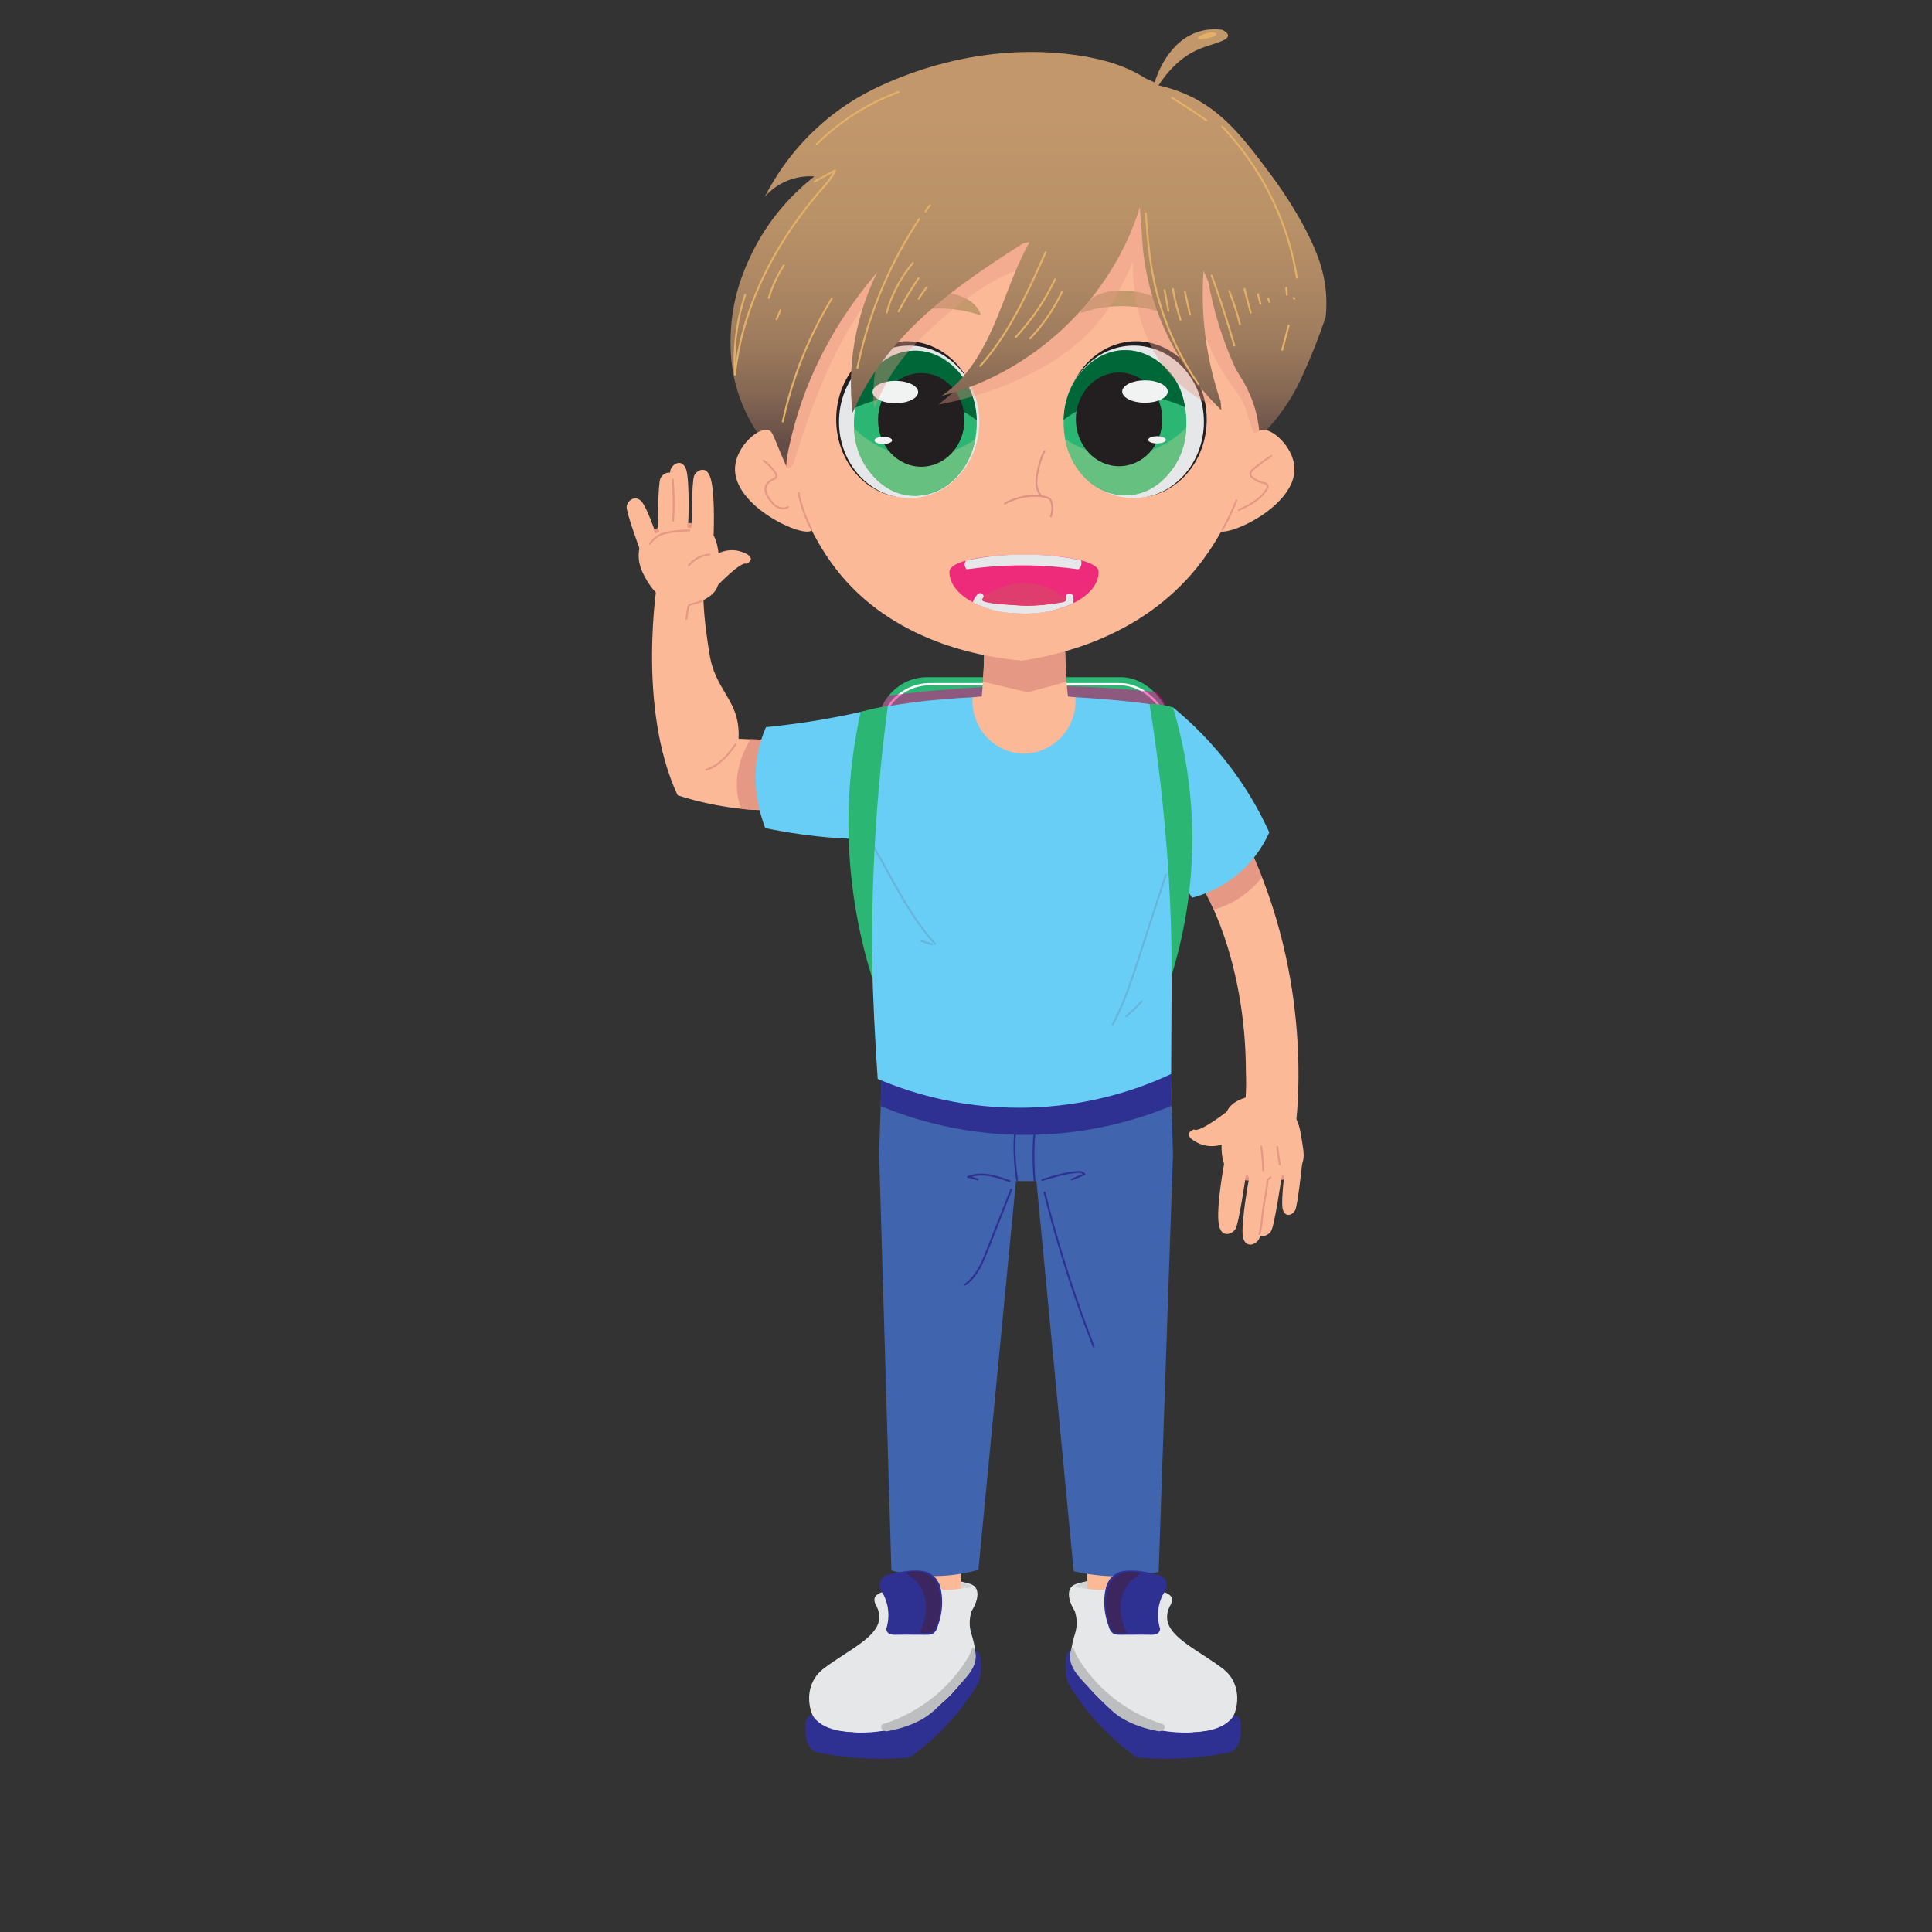 <?xml version="1.0" encoding="UTF-8"?>
<svg xmlns="http://www.w3.org/2000/svg" xmlns:xlink="http://www.w3.org/1999/xlink" viewBox="0 0 5120 5120">
  <rect x="0" y="0" width="5120" height="5120" fill="#333333" stroke="none"/>
  <defs>
    <style>
      .cls-1 {
        fill: #de3d6d;
      }

      .cls-2 {
        fill: #66c07f;
      }

      .cls-3 {
        stroke: #231f20;
        stroke-width: 15px;
      }

      .cls-3, .cls-4 {
        fill: none;
        stroke-miterlimit: 10;
      }

      .cls-5 {
        fill: #c49a6c;
      }

      .cls-6 {
        fill: #e59884;
      }

      .cls-7 {
        fill: #3b2660;
      }

      .cls-8 {
        fill: #67b4dc;
      }

      .cls-9 {
        fill: #e3b165;
      }

      .cls-10 {
        fill: #f1f2f2;
      }

      .cls-11 {
        fill: #231f20;
      }

      .cls-12 {
        fill: #de9484;
      }

      .cls-13 {
        fill: #69cef6;
      }

      .cls-14 {
        fill: #2bb673;
      }

      .cls-15 {
        fill: #ee2a7b;
      }

      .cls-16 {
        fill: #4164af;
      }

      .cls-17 {
        fill: #ec008c;
      }

      .cls-18 {
        opacity: .4;
      }

      .cls-18, .cls-19 {
        mix-blend-mode: multiply;
      }

      .cls-20 {
        isolation: isolate;
      }

      .cls-4 {
        stroke: #fff;
        stroke-width: 6px;
      }

      .cls-21 {
        fill: #c3996c;
      }

      .cls-19 {
        opacity: .51;
      }

      .cls-22 {
        fill: #d1d3d4;
      }

      .cls-23 {
        fill: #e6e7e8;
      }

      .cls-24 {
        fill: #2e3192;
      }

      .cls-25 {
        fill: #006838;
      }

      .cls-26 {
        fill: url(#linear-gradient);
      }

      .cls-27 {
        fill: #bcbec0;
      }

      .cls-28 {
        fill: #fbb997;
      }
    </style>
    <linearGradient id="linear-gradient" x1="2725.57" y1="1173.98" x2="2725.57" y2="-404.97" gradientUnits="userSpaceOnUse">
      <stop offset="0" stop-color="#644d47"/>
      <stop offset=".02" stop-color="#6d544a"/>
      <stop offset=".09" stop-color="#876954"/>
      <stop offset=".17" stop-color="#9d7b5d"/>
      <stop offset=".27" stop-color="#ae8864"/>
      <stop offset=".38" stop-color="#ba9268"/>
      <stop offset=".55" stop-color="#c1976b"/>
      <stop offset="1" stop-color="#c3996c"/>
    </linearGradient>
  </defs>
  <g class="cls-20">
    <g id="Layer_1" data-name="Layer 1">
      <rect class="cls-14" x="2326.23" y="1794.56" width="774.96" height="966.89" rx="131.3" ry="131.3"/>
      <rect class="cls-4" x="2333.54" y="1813.13" width="765" height="960.66" rx="131.3" ry="131.3"/>
      <g class="cls-19">
        <path class="cls-17" d="M2336.91,1873.91c1.49-3.41,3.22-6.99,5.23-10.68,4.23-7.75,8.79-14.3,13.12-19.71,101.34-13.47,214.94-23.27,338.95-25.53,136.03-2.48,260.09,4.55,369.69,16.18,2.46,2.55,4.98,5.34,7.52,8.37,4.15,4.96,7.68,9.81,10.69,14.37,2.86,4.88,5.82,10.65,8.52,17.28,3.38,8.32,5.54,16.01,6.94,22.58,2.39-.48,29.65-5.75,33.34,2.58,1.04,2.34.46,6.37-1.74,8.9-2.17,2.5-5.85,2.84-9.16,3-11.03.53-649.1.63-709.33,5.47-5.53.44-25.87,4.74-44.68-5.78-15.08-8.43-23.82-23.12-29.11-37.03Z"/>
      </g>
      <g>
        <path class="cls-28" d="M3185.6,2349.58s115.94,182.41,116.23,493.55c0,0,5.23,98.4-16.3,136.08l146.04,20.34s54.74-334.77-97.76-701.2c-152.49-366.43-148.21,51.24-148.21,51.24Z"/>
        <g>
          <path class="cls-28" d="M3251.19,2945.93c13.59-33.34,73-51.41,118.54-37.14,40.46,12.68,60.31,47.88,64.03,54.47,9.84,17.44,12.23,32.49,17.01,62.59,4.27,26.87,6.45,41.75-.06,59.06-5.38,14.32-17.29,31.89-31.05,37.58-53.67,22.21-194.82-111.89-168.47-176.56Z"/>
          <path class="cls-28" d="M3251.19,2945.93s-73.77,57.84-86.79,47.08c0,0-36.41,11.39,7.6,34.65,44,23.26,84.48-2.52,84.48-2.52l-5.29-79.22Z"/>
          <path class="cls-28" d="M3419.66,3122.49c-107.44,18.88-150.83,1.37-168.13-23.31-32.08-45.78-.34-153.24-.34-153.25h0l168.47,176.56Z"/>
          <path class="cls-28" d="M3301.79,3114.28s-18.5,128.72-27.88,143.05c-6.23,9.52-19.84,16.08-30.33,11.2-7.8-3.63-10.95-13.17-12.16-17.26-10.6-35.85,9.09-147.58,12.55-166.87,19.27,9.96,38.55,19.91,57.82,29.87Z"/>
          <path class="cls-28" d="M3366.5,3125.01s-20.51,142.81-30.13,158.83c-9.62,16.02-35.89,24.86-42.49-6.06-6.6-30.91,18.05-175.78,21.65-175.27s50.97,22.49,50.97,22.49Z"/>
          <path class="cls-28" d="M3396.25,3119.79s-18.5,128.72-27.88,143.05c-9.38,14.34-35.48,21.96-42.49-6.06-7.01-28.01,15.6-158.53,19.19-158.02,3.6.51,51.18,21.02,51.18,21.02Z"/>
          <path class="cls-28" d="M3450.71,3084.9s-11.65,110.27-18.57,122.85c-6.93,12.58-26.84,20.12-32.8-3.43-5.95-23.55,8.82-135.52,11.59-135.23,2.77.29,39.77,15.81,39.77,15.81Z"/>
        </g>
      </g>
      <path class="cls-28" d="M2187.42,1966.06c-15.27-8.94-30.39-8.75-52.14-7.64-40.95,2.08-100.27,3.4-178.08-.54.36-5.9.67-15.49-.28-27.2-5.23-64.06-40.3-90.49-64.27-150.53-10.26-25.69-13.89-52.69-21.16-106.68-7.44-55.26-8.58-102.35-7.93-137.16l-121.29,2.83s-55.84,333.81,53.43,568.46c57.41,18.58,138.39,37.89,236.49,39.99,76.57,1.64,142.24-7.66,192.97-18.71,4.17-34.91,12.56-133.39-37.74-162.82Z"/>
      <path class="cls-6" d="M1965.22,2143.42s-40.52-77.44,23.61-184.18l88.62,2.72-16.65,181.46s-67.14,5.41-95.58,0Z"/>
      <path class="cls-6" d="M3344.2,2324.63c-10.82,14.12-27.47,32.64-51.45,49.74-29.16,20.79-57.22,30.97-76.12,36.17-11.76-24.44-23.53-48.88-35.29-73.32,44.03-29.5,88.05-59,132.08-88.5,7.97,18.78,15.83,37.93,23.56,57.45,2.44,6.17,4.85,12.32,7.23,18.46Z"/>
      <rect class="cls-28" x="2437.09" y="4109.07" width="110.22" height="141.08"/>
      <rect class="cls-28" x="2881.2" y="4109.07" width="110.22" height="141.08"/>
      <g>
        <path class="cls-16" d="M3108.56,3058.56c-259.62-.61-519.23-1.22-778.85-1.83,4.47-132.5,8.94-265.01,13.41-397.51h753.97c3.82,133.11,7.64,266.23,11.46,399.34Z"/>
        <path class="cls-16" d="M2592.83,4160.16c-18.76,5.37-39.87,10.04-63.09,13.03-68.17,8.79-126.45-.45-167.48-11.15-10.85-368.44-21.7-736.87-32.55-1105.31,129.14-60.92,258.29-121.83,387.43-182.75-41.44,428.72-82.88,857.45-124.31,1286.17Z"/>
        <path class="cls-16" d="M2845.4,4164c26.28,6.1,57.97,11.28,94.04,12.84,52.31,2.26,97.06-3.83,131.11-11.18,12.67-369.03,25.35-738.06,38.02-1107.09-128.65-60.05-257.31-120.1-385.96-180.15,40.93,428.53,81.87,857.06,122.8,1285.59Z"/>
        <rect class="cls-16" x="2666.33" y="3017.5" width="84.22" height="112.53"/>
      </g>
      <path class="cls-24" d="M3104.91,2930.45c-82.52,34.18-229.7,82.48-417.49,76.71-154.37-4.75-276.68-44.21-353.48-75.9.71-24.68,1.42-49.35,2.13-74.03,255.46-5.74,510.91-11.48,766.37-17.22.82,30.15,1.65,60.29,2.47,90.44Z"/>
      <g>
        <path class="cls-13" d="M3103.67,2846.12c-70.07,32.99-211.05,88.55-398.44,89.5-174.98.88-308.87-46.28-379.23-76.49-14.25-205.22-20.89-425.07-16.2-657.86,2.25-111.55,6.96-219.78,13.71-324.47,33.58-6.25,79.1-13.76,133.37-19.79,0,0,63.1-6.55,133.15-9.94,198.87-9.62,374.43,5.21,518.53,27.6-1.63,323.82-3.26,647.64-4.89,971.46Z"/>
        <path class="cls-13" d="M2323.51,1876.79c-47.55,11.63-98.8,22.42-153.5,31.58-49.08,8.22-95.93,14.29-140.18,18.7-8.22,18.95-16.09,41.94-21.26,68.69-17.11,88.49,5.84,163.34,19.42,198.8,132.29,27.27,237.05,30.84,309.18,28.65,32.17-.97,54.95-9.18,68.83-21.38,44.02-38.68,6.17-171.35-82.49-325.05Z"/>
        <path class="cls-13" d="M2940.2,2127.97c28.76,23.57,59.21,51.2,89.9,83.41,55.95,58.73,97.78,117.03,128.83,167.76,27.65-7.17,81.14-25.06,131.61-71.37,40.56-37.21,62.21-77.23,73.22-101.95-21.39-46.94-51.4-102.4-93.61-160.34-55.33-75.96-113.8-131.73-161.59-170.82-56.12,84.44-112.24,168.87-168.37,253.31Z"/>
      </g>
      <path class="cls-28" d="M2849.89,1847.71c6.18,80.85-58.98,149.79-137.04,149.31-77.44-.48-141.48-69.13-135.32-149.32,40.56-3.71,84.75-6.07,132.12-6.2,50.49-.13,97.42,2.3,140.24,6.21Z"/>
      <path class="cls-28" d="M2832.74,1869.34h-233.33c5.67-52.09,9.36-110.35,9.13-173.81-.21-59.41-3.81-114.17-9.2-163.5,77.8-1.44,155.6-2.87,233.39-4.31-6.18,50.32-10.41,107.33-10.45,169.92-.04,63.3,4.21,120.92,10.45,171.69Z"/>
      <path class="cls-6" d="M2826.46,1806.56c-34.2,9.39-68.39,18.78-102.59,28.17-39.64-9.36-79.28-18.71-118.91-28.07,2.42-38.47,3.65-79.56,3.13-122.98-.7-59.01-4.53-113.83-10.14-163.85,77.8-1.44,155.6-2.87,233.39-4.31-5.21,51.83-8.56,108.39-8.76,169.08-.14,42.9,1.31,83.63,3.88,121.96Z"/>
      <path class="cls-28" d="M3377.83,945.82c-2.96,127.7-67.7,297.36-72.64,310.12-26.44,68.29-66.5,171.76-146.88,264.55-147.7,170.51-354.57,216.11-449.95,230.18-82.42-7.05-323.84-38.78-480.67-227.47-74.93-90.15-111.41-193.1-131.12-248.69-44.51-125.6-58.38-247.09-57.6-319.14,2.82-259.41,237.34-697.12,660.47-702.76,421.8-5.63,684.66,422.72,678.39,693.2Z"/>
      <path class="cls-13" d="M2309.27,2251.77s-6.46-24.47-21.14-27.77,35.21-12.6,35.21-12.6l-14.08,40.38Z"/>
      <g>
        <path class="cls-28" d="M1902.88,1550.12c-8.37,33.53-61.64,57.43-106.51,50.83-50.45-7.42-75.51-51.22-84.87-67.58-7.73-13.52-24.94-43.59-16.94-80.32,1.85-8.51,7.87-36.13,26.19-46.4,51.34-28.79,198.17,79.22,182.13,143.48Z"/>
        <path class="cls-28" d="M1902.88,1550.12s61.63-64.29,75.32-55.92c0,0,32.72-15.6-11.79-31.57-44.51-15.98-79.13,13.7-79.13,13.7l15.6,73.8Z"/>
        <path class="cls-28" d="M1720.74,1406.64c98.52-32.16,141.68-21.52,161.26-.62,36.31,38.76,20.87,144.09,20.87,144.1h0l-182.13-143.48Z"/>
        <path class="cls-28" d="M1832.71,1398.56s.14-123.55,7.04-138.29c4.58-9.79,16.5-17.79,27.03-14.6,7.83,2.37,12.07,10.92,13.75,14.6,14.78,32.3,11.24,140.03,10.57,158.63-19.46-6.78-38.93-13.56-58.39-20.34Z"/>
        <path class="cls-28" d="M1770.4,1397.14s.14-137.08,7.04-153.43c6.9-16.36,30.43-28.19,40.78,0,10.35,28.19,6.59,167.75,3.14,167.75s-50.96-14.32-50.96-14.32Z"/>
        <path class="cls-28" d="M1743.12,1406.04s.14-123.55,7.04-138.29,30.43-25.41,40.78,0,6.59,151.2,3.14,151.2-50.96-12.91-50.96-12.91Z"/>
        <path class="cls-28" d="M1695.19,1454.79s-36.6-98.79-34.51-112.98c2.09-14.19,20.97-30.92,38.22-14.22s51.12,118.55,47.89,119.75c-3.23,1.2-51.6,7.45-51.6,7.45Z"/>
      </g>
      <g>
        <path class="cls-23" d="M2585.63,4207.6c14.96,21.68-7.52,68.46-38.19,93.1-34.2,27.47-75.74,25.13-92.01,23.98-71.33-5.06-144.32-57.5-137.69-89.42,3.62-17.41,50.59-26.51,144.53-44.72,3.98-.77,49.38-9.09,100.24,4.52,11.8,3.16,18.67,6.1,23.12,12.55Z"/>
        <path class="cls-23" d="M2586.54,4397.21c-17.89,35.52-56.4,98.9-129.33,145.23-50.47,32.07-95.65,42.13-105.44,44.2-40.77,8.62-70.71,6.17-110.51,2.9-47.42-3.89-60.84-11.58-69.68-19.34-18.74-16.43-24.14-39.46-25.97-52.14-1.64-10.52-2.6-26.26,2.16-44.17,2.73-10.3,6.35-17.52,7.54-19.83,9.8-18.89,24.19-29.82,30.21-34.29,63.04-46.81,137.48-79.4,144.2-127.32,1-7.15,1.11-18.69-5.74-33.98,83.62,3.7,167.24,7.41,250.86,11.11-2.41,7.43-5.44,19.42-5.02,34.12.53,18.61,6.2,28.25,11.27,51.53,2.06,9.48,4.6,23.81,5.44,41.99Z"/>
        <path class="cls-24" d="M2437.79,4332.21c-35.77-.38-54.12,0-54.12,0-14.62.31-25.78.93-31.58-6.49-2.45-3.13-3.17-6.72-3.4-9.27,2.99-9.38,6.32-23.77,5.56-41.4-1.03-23.96-9.11-42.04-14.34-51.74-.61-.64-12.49-13.49-7.9-29.82,3.36-11.94,13.2-17.49,15.14-18.54,54.26-15.83,97.97-15.75,114-7.11,11.82,6.38,19.31,15.26,19.31,15.26,5.99,7.1,9.16,14.18,10.83,18.79,3.32,13.13,6.68,32.61,5.07,56.16-1.49,21.95-6.76,39.71-11.43,51.9-1.2,5.17-3.76,12.26-9.89,17.3-7.66,6.31-15.72,5.17-37.26,4.94Z"/>
        <path class="cls-24" d="M2410.61,4657.4c-49.34,4.33-106.95,5.19-170.63-1.8-25.99-2.86-50.5-6.75-73.41-11.28-2.58-.6-6.37-1.8-10.37-4.35-1.76-1.12-5.23-3.57-9.19-8.69-8.11-10.52-10.35-22.06-11.33-27.42-1.04-5.66-1.03-11.06-1.01-21.87.03-22.27,2.74-26.76,4.64-29.13,3.72-4.64,8.83-6.74,12.43-7.77,2.96,4.07,7.61,9.83,14.18,15.76,13.13,11.84,35.26,25.51,87.38,29.67,27.9,2.23,74.06,2.5,131.66-13.2,8.55,26.7,17.11,53.39,25.66,80.08Z"/>
        <path class="cls-24" d="M2384.94,4577.31c8.55,26.7,17.11,53.39,25.66,80.08,34-24.17,74.88-58.08,115.02-104.32,29.09-33.51,51.41-66.13,68.41-94.78,5.21-20.15,5.73-36.57,5.28-47.59-.31-7.69-1.34-32.81-9.74-34.89-.12-.03-2.62-.61-4.36.76-3.17,2.49-.86,9.05-.5,14.88.45,7.28-2.21,12.42-7.52,22.68-30.3,58.5-82.26,100.53-82.26,100.53-22.49,18.18-58.89,43.44-109.99,62.65Z"/>
      </g>
      <g>
        <path class="cls-23" d="M2837.48,4207.6c-14.96,21.68,7.52,68.46,38.19,93.1,34.2,27.47,75.74,25.13,92.01,23.98,71.33-5.06,144.32-57.5,137.69-89.42-3.62-17.41-50.59-26.51-144.53-44.72-3.98-.77-49.38-9.09-100.24,4.52-11.8,3.16-18.67,6.1-23.12,12.55Z"/>
        <path class="cls-23" d="M2836.58,4397.21c17.89,35.52,56.4,98.9,129.33,145.23,50.47,32.07,95.65,42.13,105.44,44.2,40.77,8.63,70.71,6.17,110.51,2.9,47.42-3.89,60.84-11.58,69.68-19.34,18.74-16.43,24.14-39.46,25.97-52.14,1.64-10.52,2.6-26.26-2.16-44.17-2.73-10.3-6.35-17.52-7.54-19.83-9.8-18.89-24.19-29.82-30.21-34.29-63.04-46.81-137.48-79.4-144.2-127.32-1-7.15-1.11-18.69,5.74-33.98-83.62,3.7-167.24,7.41-250.86,11.11,2.41,7.43,5.44,19.42,5.02,34.12-.53,18.61-6.2,28.25-11.27,51.53-2.06,9.48-4.6,23.81-5.44,41.99Z"/>
        <path class="cls-24" d="M2985.32,4332.21c35.77-.38,54.12,0,54.12,0,14.62.31,25.78.93,31.58-6.49,2.45-3.13,3.17-6.72,3.4-9.27-2.99-9.38-6.32-23.77-5.56-41.4,1.03-23.96,9.11-42.04,14.34-51.74.61-.64,12.49-13.49,7.9-29.82-3.36-11.94-13.2-17.49-15.14-18.54-54.26-15.83-97.97-15.75-114-7.11-11.82,6.38-19.31,15.26-19.31,15.26-5.99,7.1-9.16,14.18-10.83,18.79-3.32,13.13-6.68,32.61-5.07,56.16,1.49,21.95,6.76,39.71,11.43,51.9,1.2,5.17,3.76,12.26,9.89,17.3,7.66,6.31,15.72,5.17,37.26,4.94Z"/>
        <path class="cls-24" d="M3012.51,4657.4c49.34,4.33,106.95,5.19,170.63-1.8,25.99-2.86,50.5-6.75,73.41-11.28,2.58-.6,6.37-1.8,10.37-4.35,1.76-1.12,5.23-3.57,9.19-8.69,8.11-10.52,10.35-22.06,11.33-27.42,1.04-5.66,1.03-11.06,1.01-21.87-.03-22.27-2.74-26.76-4.64-29.13-3.72-4.64-8.83-6.74-12.43-7.77-2.96,4.07-7.61,9.83-14.18,15.76-13.13,11.84-35.26,25.51-87.38,29.67-27.9,2.23-74.06,2.5-131.66-13.2-8.55,26.7-17.11,53.39-25.66,80.08Z"/>
        <path class="cls-24" d="M3038.17,4577.31c-8.55,26.7-17.11,53.39-25.66,80.08-34-24.17-74.88-58.08-115.02-104.32-29.09-33.51-51.41-66.13-68.41-94.78-5.21-20.15-5.73-36.57-5.28-47.59.31-7.69,1.34-32.81,9.74-34.89.12-.03,2.62-.61,4.36.76,3.17,2.49.86,9.05.5,14.88-.45,7.28,2.21,12.42,7.52,22.68,30.3,58.5,82.26,100.53,82.26,100.53,22.49,18.18,58.89,43.44,109.99,62.65Z"/>
      </g>
      <g>
        <g>
          <ellipse class="cls-3" cx="2403.29" cy="1111.52" rx="179.8" ry="199.64"/>
          <ellipse class="cls-23" cx="2409.41" cy="1118" rx="185.93" ry="202.13"/>
        </g>
        <g>
          <ellipse class="cls-14" cx="2425.77" cy="1121.58" rx="162.75" ry="192.24"/>
          <path class="cls-25" d="M2588.39,1113.94c-22.01-16.77-76.41-53.57-156.05-61.85-79.76-8.28-140.64,16.64-165.62,28.54,1.87-15.07,10.4-68.88,57-109.87,11.11-9.77,48.26-42.46,103.54-41.44,54.3,1,89.83,33.84,102.18,45.24,56.29,52.02,58.78,123.78,58.96,139.37Z"/>
          <path class="cls-2" d="M2584.53,1164.03c-15.34,11.01-78.99,54-168.23,44.98-86.6-8.75-139.5-60.65-152.93-74.67.24,18.06,3.36,68.3,39.79,114.37,11.47,14.51,45.09,57.01,103.04,64.15,47.85,5.89,84.24-15.64,96.95-23.42,65.33-39.97,79.1-112.25,81.37-125.4Z"/>
          <ellipse class="cls-11" cx="2441.43" cy="1112.78" rx="114.57" ry="124.1"/>
          <ellipse class="cls-10" cx="2372.82" cy="1039" rx="60.35" ry="29.66"/>
          <ellipse class="cls-10" cx="2340.87" cy="1167.02" rx="23.31" ry="9.6"/>
        </g>
      </g>
      <g>
        <path class="cls-5" d="M2867.74,822.95c10.55-21.47,31.73-36.37,54.53-43.61,22.8-7.24,47.22-7.59,71.09-5.97,13.88.95,62.93,7.4,115.75,41.28,17.28,11.08,42.73,30.13,67.25,60.61-87.21-65.2-207.08-84.13-310.14-48.98"/>
        <path class="cls-21" d="M2869.9,824.21c10.51-21.25,31.27-35.64,53.49-42.61,13.75-4.31,28.11-6.1,42.48-6.46,10.67-.27,21.47,0,32.09,1.13,1.34.14,2.67.3,4.01.48.12.02.77.1.1.01.2.03.39.05.59.08.34.05.67.09,1.01.14.89.13,1.77.26,2.65.4,3.84.6,7.66,1.32,11.46,2.12,9.84,2.08,19.56,4.77,29.09,7.97,24.04,8.08,46.94,19.56,67.87,33.89,19.53,13.37,37.25,29.32,52.77,47.18,2.42,2.78,4.78,5.61,7.1,8.49,1.01-1.31,2.02-2.62,3.03-3.93-17.13-12.79-35.54-23.84-54.84-33.03-19.26-9.16-39.37-16.53-59.99-21.99-20.7-5.48-41.92-9.05-63.27-10.69-21.25-1.63-42.65-1.32-63.84,1.01s-42.19,6.61-62.55,12.99c-2.54.79-5.06,1.62-7.58,2.48-3.03,1.03-1.73,5.86,1.33,4.82,19.96-6.79,40.59-11.63,61.49-14.4,20.99-2.79,42.25-3.56,63.4-2.41,21.01,1.14,41.9,4.22,62.35,9.16,20.44,4.94,40.45,11.71,59.63,20.34,19.25,8.66,37.68,19.14,54.9,31.34,2.17,1.54,4.32,3.1,6.45,4.69.99.74,2.55.26,3.23-.64.8-1.07.61-2.28-.2-3.28-16.1-19.99-34.82-37.8-55.66-52.79-20.55-14.78-43.15-26.71-66.91-35.46-17.48-6.44-35.66-11.21-54.16-13.57-8.88-1.13-17.88-1.5-26.83-1.59-14.73-.16-29.58.92-43.94,4.34-23.93,5.7-47,18.76-60.71,39.68-1.6,2.44-3.04,4.97-4.33,7.58-1.42,2.87,2.89,5.41,4.32,2.52h0Z"/>
      </g>
      <g>
        <g>
          <ellipse class="cls-3" cx="3010.65" cy="1111.52" rx="179.8" ry="199.64"/>
          <ellipse class="cls-23" cx="3004.53" cy="1118" rx="185.93" ry="202.13"/>
        </g>
        <g>
          <ellipse class="cls-14" cx="2981.34" cy="1120.2" rx="162.75" ry="192.24"/>
          <path class="cls-25" d="M2818.72,1112.56c22.01-16.77,76.41-53.57,156.05-61.85,79.76-8.28,140.64,16.64,165.62,28.54-1.87-15.07-10.4-68.88-57-109.87-11.11-9.77-48.26-42.46-103.54-41.44-54.3,1-89.83,33.84-102.18,45.24-56.29,52.02-58.78,123.78-58.96,139.37Z"/>
          <path class="cls-2" d="M2822.58,1162.66c15.34,11.01,78.99,54,168.23,44.98,86.6-8.75,139.5-60.65,152.93-74.67-.24,18.06-3.36,68.3-39.79,114.37-11.47,14.51-45.09,57.01-103.04,64.15-47.85,5.89-84.24-15.64-96.95-23.42-65.33-39.97-79.1-112.25-81.37-125.4Z"/>
          <ellipse class="cls-11" cx="2965.68" cy="1111.4" rx="114.57" ry="124.1"/>
          <ellipse class="cls-10" cx="3034.29" cy="1037.62" rx="60.35" ry="29.66"/>
          <ellipse class="cls-10" cx="3066.24" cy="1165.64" rx="23.31" ry="9.6"/>
        </g>
      </g>
      <g>
        <path class="cls-5" d="M2594.98,829.12c-10.55-21.47-31.73-36.37-54.53-43.61-22.8-7.24-47.22-7.59-71.09-5.97-13.88.95-62.93,7.4-115.75,41.28-17.28,11.08-42.73,30.13-67.25,60.61,87.21-65.2,207.08-84.13,310.14-48.98"/>
        <path class="cls-21" d="M2597.14,827.86c-10.88-22-32.38-37.07-55.3-44.53-13.97-4.54-28.7-6.49-43.34-6.97-11.11-.36-22.36-.1-33.42,1.05-17.01,1.77-33.82,5.83-50.03,11.24-24.54,8.2-47.98,19.81-69.35,34.4-19.97,13.64-38.16,29.87-54.02,48.13-2.42,2.78-4.78,5.61-7.1,8.49-.78.97-1.03,2.24-.2,3.28.7.88,2.21,1.4,3.23.64,16.97-12.67,35.2-23.63,54.3-32.77,19.03-9.1,38.94-16.35,59.33-21.74,20.34-5.39,41.16-8.93,62.14-10.53,21.05-1.61,42.25-1.3,63.24.98,20.89,2.27,41.57,6.58,61.62,12.85,2.54.79,5.06,1.62,7.58,2.48,3.05,1.04,4.36-3.79,1.33-4.82-20.34-6.92-41.33-11.73-62.62-14.55-21.06-2.79-42.38-3.59-63.59-2.43-21.38,1.16-42.67,4.28-63.49,9.3-20.81,5.01-41.13,11.96-60.65,20.72-19.38,8.69-37.93,19.22-55.26,31.51-2.17,1.54-4.32,3.1-6.45,4.69l3.03,3.93c15.75-19.56,34.01-37.13,54.39-51.82,20.05-14.46,42.06-26.26,65.24-34.86,10.12-3.76,20.47-6.93,30.97-9.44,4.12-.98,8.27-1.86,12.44-2.63,1.78-.33,3.56-.63,5.35-.91.81-.13,1.63-.25,2.44-.37.37-.05.74-.11,1.11-.16.2-.03.39-.05.59-.08-.67.09.06,0,.2-.03,8.42-1.08,16.93-1.48,25.42-1.63,14.45-.26,29,.61,43.13,3.82,23.13,5.26,45.82,17.45,59.09,37.7,1.6,2.44,3.04,4.97,4.33,7.58,1.43,2.88,5.74.35,4.32-2.52h0Z"/>
      </g>
      <g class="cls-18">
        <path class="cls-6" d="M2583.59,1048.93c23.47-7,75.78-22.85,132.91-51.33,46.12-22.99,128.18-63.06,198.45-149.3,37.62-46.16,62.95-100.87,87.89-154.95-1.72,78.24,12.74,157.72,49.01,227.07,36.27,69.35,95.32,127.95,168.06,156.82-28.29-31.82-37.16-75.91-44.98-117.76-15.27-81.81-30.57-163.73-38.81-246.54-4.51-45.23-7.16-91.72-25.53-133.29-18.37-41.57-56.82-77.93-102.26-78.75-38.3-.69-72.8,23.43-98.94,51.43-70.63,75.67-98.83,181.27-157.36,266.65-35.72,52.11-78.61,88.94-161.61,164.56-41.21,37.54-77.26,67.42-103.76,88.61,25.7-4.68,58.91-11.87,96.93-23.22Z"/>
      </g>
      <g class="cls-18">
        <path class="cls-6" d="M2711.06,710.07c-97.67,33.8-180.75,99.99-255.26,171.61-19.21,18.46-38.01,37.38-55.15,57.78-35.42,42.16-63.47,90.5-82.5,142.17-2.87-9.33-3.52-19.19-3.74-28.95-2.34-102.66,41.54-203.77,111.31-279.11,69.77-75.34,163.86-125.86,263.09-152.27,18.56-4.94,41.97-7.56,53.61,7.72,4.57,6,6.23,13.69,7.35,21.15,2.27,15.08,2.42,31.93-7.05,43.89-9.15,11.55-24.71,15.42-39.11,18.59"/>
      </g>
      <g class="cls-18">
        <path class="cls-6" d="M3170.66,793.42c15.91,66.32,23.86,99.48,31.86,118.5,20.69,49.18,46.68,88.22,59.36,105.76,11.24,15.55,23.21,30.74,31.78,47.91,12.89,25.83,17.54,55,28.81,81.58,14.1.2,21.54-16.46,24.27-30.29,15.54-78.81-2.31-160.23-25.09-237.26-5.46-18.45-11.21-36.83-18.03-54.82-13.95-36.77-32.4-71.84-54.8-104.16-7-10.09-14.63-20.16-25.04-26.66-3.3-2.06-20.04-10.2-35-2.82-2.78,1.37-13.51,7.29-19.85,33.69-7.21,30.02-1.34,55.7,1.74,68.58Z"/>
      </g>
      <g class="cls-18">
        <path class="cls-6" d="M2327.17,769.51s-109.57,81.63-223.23,455.82c-.51,1.67-3.21,8.47-9.26,13.12-4.29,3.29-10.83,4.31-14.97.83-2.23-1.88-3.41-4.71-4.4-7.46-13.35-37.04-7.29-78.08,1.51-116.46,30.31-132.25,91.68-257.27,177.76-362.14,14.03-17.09,28.77-33.72,45.65-48,12.63-10.68,28.32-19.45,42.3-14.21,12.18,4.57,20.15,19.36,19.96,32.39-.35,23.6-27.48,40.7-35.33,46.11Z"/>
      </g>
      <path class="cls-26" d="M2324.92,721.38c-82.15,95.86-171.65,230.87-220.08,406.82-7.97,28.95-14.33,57.2-19.35,84.61l-2.01,22.14c-35.22-31.67-96.88-96.49-128.34-196.69-20.21-64.39-19.43-117.91-18.92-144.72,2-103.22,35.96-178.53,51.7-212.49,50.54-109.07,124.5-177.6,170.12-213.41-13.93-1.06-40.75-1.24-71.14,11.04-31.51,12.73-51.07,32.49-60.27,43.12,24.15-47.33,67-117.36,139.52-183.8,73-66.88,141.59-99.92,190.84-121.14,154.55-66.62,326.85-94.39,493.53-71.14,64.79,9.04,129.7,26.17,184.69,61.62,8.26,3.68,16.53,7.37,24.8,11.05,3.14-10.9,33.84-111.75,120.99-135.77,20.62-5.69,40.37-5.96,57.73-3.7,7.51,3.68,15.77,9.02,15.71,15.39-.13,14.36-42.49,21.81-73.9,34.49-31.83,12.85-72.16,39.05-110.37,97.44,11.97,2.59,29.44,6.95,49.81,14.31,110.89,40.06,171.67,119.72,249.68,224.81,0,0,82.36,108.08,121.52,211.62,11.91,31.5,16.68,55.32,18.7,66.9,6.89,39.42,5.75,73.04,3.39,96.33-18.74,55.52-37.21,100.38-51.49,132.73-13.28,30.09-20.56,46.44-33.38,68.9-31.52,55.21-63.55,89.48-78.4,104.43-4.75,4.77-8.76,8.6-11.44,11.11-1-16.75-3.68-41.61-11.61-70.57-16.18-59.13-46.52-96.8-53.82-112.78-33.02-72.36-56.89-148.89-70.84-227.19l-12.73-29.08c-8.45,116.51,6.96,234.7,44.98,345.16l2.25,24.02c-127.37-122.08-204.72-294.88-210.92-471.2l-5.13-66.27c-74.45,241.26-280.49,437.35-525.13,499.76,65.62-44.61,107.61-116.34,139.05-189.2,31.45-72.85,54.74-149.54,94.1-218.44l-17.27,3.36c-91.21,57.76-181.55,117.85-261.34,190.58-79.78,72.73-149.1,158.96-190.7,258.58-15.12-127.07,8.49-258.24,65.47-372.73Z"/>
      <path class="cls-28" d="M2103.62,1278.9c35.73,80.18,53.6,120.26,47.46,126.59-21,21.64-209.89-63.76-203.12-167.45,3.58-54.92,61.52-106.59,88.53-98.26,12.51,3.86,13.2,18.99,46.99,95.17,10.61,23.93,8.78,18.47,20.14,43.95Z"/>
      <path class="cls-28" d="M3274.69,1278.9c-35.73,80.18-53.6,120.26-47.46,126.59,21,21.64,209.89-63.76,203.12-167.45-3.58-54.92-61.52-106.59-88.53-98.26-12.51,3.86-13.2,18.99-46.99,95.17-10.61,23.93-8.78,18.47-20.14,43.95Z"/>
      <path class="cls-15" d="M2911.32,1515.64c0,60.95-88.48,110.37-197.62,110.37s-197.62-49.41-197.62-110.37,395.24-60.95,395.24,0Z"/>
      <path class="cls-23" d="M2560,1485.59s-9.13,10.82,1.63,23.16c43.98-6.3,95.22-10.77,152.33-10.52,53.44.23,101.63,4.54,143.4,10.52,0,0,12.46-7.28,7.55-23.83,0,0-140.81-35.37-304.91.67Z"/>
      <path class="cls-23" d="M2578.03,1595.88c.63-2.04,1.75-5.18,3.72-8.71,1.96-3.51,9.24-16.57,17.19-15.39,3.64.54,6.96,4,7.68,7.57,1.01,5-3.58,7.79-3.41,10.5.58,9.23,56.06,11.43,100.6,14.78,0,0,47.43,3.57,112.95-8.91,2.46-.47,5.97-1.48,7.55-4.32.75-1.35,3.45-3.38.84-5.62-1.75-1.5-1.75-14.5,11.25-12.75s7.16,25.82,7.16,25.82c-11.12,5.13-27.26,11.73-47.4,17.13-43.56,11.69-78.84,10.5-98.43,9.68-18.53-.77-43.26-1.96-74.29-11.31-19.06-5.74-34.41-12.74-45.42-18.45Z"/>
      <path class="cls-1" d="M2826.17,1588.29c.15,3.19-5.33,5.9-8.34,7.19-22.11,4.09-41.24,6.33-56.35,7.63-12.58,1.08-26.87,2.27-45.88,1.94-6.53-.11-4.87-.25-34.86-2.05-28.37-1.7-35.13-1.89-46.95-3.93-19.78-3.41-29.67-5.11-30.59-9.23-2.52-11.29,50.89-42.97,110.05-45.22,0,0,58.95-2.24,111.12,40.74.44.36,1.73,1.42,1.8,2.92Z"/>
      <path class="cls-12" d="M2664.32,1336.78c18.76-10.68,39.76-17.43,61.24-19.61,11.05-1.12,22.37-1.22,33.39.25,5.48.73,11.03,1.89,16.21,3.85,2.19.83,4.34,1.99,5.9,3.78s2.32,4.04,2.96,6.23c3.48,11.89,2.92,24.71-1.29,36.34-.46,1.27.52,2.74,1.75,3.08,1.39.38,2.61-.47,3.08-1.75,4-11.05,4.8-23.16,2.38-34.66-1.17-5.55-2.9-11.27-7.62-14.82-4.41-3.32-10.4-4.69-15.71-5.79-11.53-2.4-23.57-2.74-35.3-1.99-11.43.74-22.8,2.68-33.82,5.81-12.44,3.53-24.46,8.57-35.69,14.96-2.8,1.59-.28,5.91,2.52,4.32h0Z"/>
      <path class="cls-12" d="M2765.67,1194.71c-7.98,14.75-12.93,30.9-16.54,47.22-3.65,16.51-7.24,34.04-3.47,50.85,1.87,8.36,5.65,16.32,11.55,22.59,2.21,2.35,5.74-1.19,3.54-3.54-10.4-11.05-12.54-26.97-11.36-41.52.68-8.36,2.33-16.64,4.09-24.83,1.69-7.9,3.66-15.75,6.12-23.45,2.74-8.56,6.12-16.9,10.4-24.81,1.53-2.83-2.78-5.36-4.32-2.52h0Z"/>
      <path class="cls-6" d="M1723.56,1443.15c8.6-10.71,18.43-20.71,31.6-25.5,6.91-2.51,14.19-3.9,21.42-5.14,7.8-1.34,15.66-2.35,23.55-3.05,8.92-.79,17.88-1.17,26.83-1.17,3.22,0,3.22-5,0-5-16.35-.01-32.68,1.31-48.82,3.92-7.6,1.23-15.28,2.58-22.6,5.03-7.04,2.35-13.42,5.86-19.22,10.48-6.14,4.9-11.39,10.79-16.29,16.89-.84,1.05-1.03,2.51,0,3.54.87.87,2.69,1.06,3.54,0h0Z"/>
      <path class="cls-6" d="M1880.22,1466.99c-17.06,1.37-33.36,8.09-46.53,18.99-3.66,3.03-7.04,6.39-10.09,10.03-.87,1.03-1.01,2.52,0,3.54.89.89,2.66,1.04,3.54,0,10.29-12.25,24.27-21.12,39.72-25.25,4.38-1.17,8.84-1.96,13.36-2.32,1.35-.11,2.5-1.07,2.5-2.5,0-1.27-1.15-2.61-2.5-2.5h0Z"/>
      <path class="cls-6" d="M1780.36,1271.17c2.26,28.2,2.97,56.52,2.1,84.8-.24,7.94-.61,15.87-1.1,23.8-.2,3.21,4.8,3.2,5,0,1.73-28.24,1.92-56.57.53-84.82-.39-7.93-.9-15.86-1.54-23.77-.11-1.35-1.07-2.5-2.5-2.5-1.27,0-2.61,1.15-2.5,2.5h0Z"/>
      <path class="cls-6" d="M1946.37,1972.04c-7.42,11.2-15.55,21.95-24.8,31.72-9.08,9.59-19.21,18.22-30.62,24.91-6.39,3.75-13.13,6.84-20.18,9.15-3.05,1-1.74,5.83,1.33,4.82,13.09-4.28,25.07-11.13,35.88-19.62,10.8-8.48,20.31-18.53,28.84-29.28,4.91-6.18,9.51-12.6,13.87-19.18,1.78-2.69-2.55-5.2-4.32-2.52h0Z"/>
      <path class="cls-6" d="M2022.69,1223.27c10.62,7.66,20.03,17.1,27.61,27.78,2.72,3.84,7.97,10.77,2.24,14.37-2.49,1.57-5.31,2.61-7.9,4.02s-5.28,3.16-7.69,5.08c-4.78,3.81-8.57,8.89-10.09,14.87-1.6,6.31-.69,12.99,1.51,19.04,2.23,6.15,5.58,11.83,9.45,17.09,3.81,5.18,7.94,10.2,12.87,14.36,5.47,4.61,11.86,8.23,18.99,9.43,6.95,1.17,14.24.3,20.24-3.58,2.69-1.74.19-6.07-2.52-4.32-10.2,6.6-23.37,2.83-32.22-4.28-4.9-3.94-9.06-8.76-12.79-13.8s-7.07-10.38-9.19-16.23c-2.01-5.55-2.97-11.59-1.24-17.34,1.64-5.45,5.62-9.74,10.21-12.94,2.46-1.71,5.09-3.18,7.78-4.51,2.56-1.26,5.31-2.3,7.39-4.33,5.31-5.16,2-12.6-1.5-17.71-8.31-12.15-18.69-22.72-30.63-31.32-1.1-.79-2.78-.19-3.42.9-.74,1.26-.2,2.63.9,3.42h0Z"/>
      <path class="cls-6" d="M3367.72,1206.69c-15.27,9.51-29.92,20-43.85,31.38-5.87,4.8-14.06,11.06-12.76,19.68.6,4.01,3.49,7.01,6.41,9.58,3.1,2.73,6.48,5.18,10.07,7.24s7.28,3.7,11.13,4.99c3.37,1.13,6.86,1.76,10.25,2.81,2.59.8,5.32,1.85,7.05,3.83.57.65,1.04,1.77,1.06,2.7.06,1.97-1,3.76-1.93,5.42-7.08,12.59-17.65,22.78-29.38,31.04-12.2,8.59-25.56,15.37-38.99,21.8-1.68.81-3.37,1.61-5.05,2.4-1.22.58-1.54,2.33-.9,3.42.73,1.25,2.2,1.48,3.42.9,13.46-6.38,26.92-12.91,39.41-21.07,12.38-8.09,23.8-17.85,32.18-30.14,2.14-3.13,4.41-6.51,5.65-10.12,1.2-3.52.46-7.25-2.03-9.99-4.48-4.94-12.02-5.52-18.01-7.37-7.55-2.33-14.64-6.29-20.56-11.53-2.47-2.19-5.39-4.84-4.9-8.48.47-3.55,3.34-6.53,5.84-8.86,3.2-2.98,6.7-5.66,10.12-8.38,3.44-2.73,6.92-5.39,10.44-8.01,7.2-5.34,14.58-10.44,22.11-15.3,1.9-1.23,3.81-2.43,5.73-3.63,2.73-1.7.22-6.02-2.52-4.32h0Z"/>
      <path class="cls-6" d="M2152.78,1401.91c-12.55-23.6-22.32-48.63-29.09-74.5-1.9-7.26-3.55-14.57-4.98-21.93-.26-1.33-1.85-2.08-3.08-1.75-1.39.38-2,1.75-1.75,3.08,5.13,26.52,13.38,52.39,24.46,77.02,3.14,6.98,6.52,13.85,10.11,20.61,1.51,2.84,5.83.32,4.32-2.52h0Z"/>
      <path class="cls-6" d="M3241.71,1404.65c11.2-19.4,21.25-39.45,30.09-60.03,2.53-5.9,4.97-11.85,7.31-17.83.49-1.26-.54-2.74-1.75-3.08-1.42-.39-2.58.48-3.08,1.75-8.05,20.58-17.32,40.68-27.73,60.18-2.96,5.54-6.02,11.04-9.16,16.48-1.61,2.79,2.71,5.31,4.32,2.52h0Z"/>
      <path class="cls-6" d="M3356.49,3130.64c-1.58,18.37-5.23,36.47-8.42,54.6-1.61,9.15-3.09,18.31-4.2,27.54-1.08,9.02-1.87,18.08-2.95,27.1-1.2,10.03-2.83,20.03-5.59,29.76-.88,3.1,3.94,4.42,4.82,1.33,5.01-17.64,6.23-36.02,8.25-54.16,2.06-18.45,5.77-36.63,8.88-54.92,1.77-10.36,3.31-20.78,4.21-31.25.12-1.35-1.23-2.5-2.5-2.5-1.45,0-2.38,1.15-2.5,2.5h0Z"/>
      <path class="cls-6" d="M3361.91,3127.87c1.46-1.62,3.06-3.11,4.79-4.45l-.51.39c.64-.49,1.29-.97,1.96-1.42.54-.37.97-.85,1.15-1.49.16-.6.09-1.4-.25-1.93-.69-1.08-2.26-1.68-3.42-.9-2.65,1.79-5.11,3.88-7.26,6.26-.44.49-.73,1.09-.73,1.77,0,.61.27,1.35.73,1.77.96.88,2.6,1.04,3.54,0h0Z"/>
      <path class="cls-6" d="M3399.53,3124.49c1.05-2.25,2.1-4.49,3.15-6.74-1.52-.64-3.05-1.28-4.57-1.93-.26,1.3-.43,2.63-.46,3.96s.1,2.65.29,3.98c.38-.94.77-1.88,1.15-2.82-.33.2-.66.38-1.02.53l.6-.25c-.56.22-1.13.37-1.72.46l.66-.09c-.55.07-1.1.07-1.65,0-.59-.07-1.36.33-1.77.73-.43.43-.76,1.15-.73,1.77s.24,1.32.73,1.77c.52.48,1.07.65,1.77.73,1.93.22,4-.3,5.65-1.33.47-.29.81-.69,1.02-1.2.24-.56.21-1.03.13-1.63-.01-.1-.03-.19-.04-.29l.09.66c-.22-1.68-.22-3.36,0-5.04l-.09.66c.06-.43.13-.86.21-1.28.24-1.23-.25-2.44-1.45-2.95-1.06-.45-2.59-.11-3.12,1.02-1.05,2.25-2.1,4.49-3.15,6.74-.29.62-.44,1.24-.25,1.93.16.58.61,1.21,1.15,1.49,1.11.59,2.83.37,3.42-.9h0Z"/>
      <path class="cls-6" d="M3304.19,3125.11c.21-.77.44-1.54.69-2.3s.49-1.55.84-2.25c-.29.57,0,.02.04-.08.07-.17.15-.34.23-.51.18-.39.37-.78.56-1.17.36-.72.74-1.42,1.15-2.11l-4.66-1.26c.22,2.6.76,5.15,1.77,7.56.17.4.33.8.51,1.19.03.06.29.5.08.18-.08-.19-.08-.18-.02.02l-.05-.34c.67-1.15.82-1.54.46-1.18-.09.09-.06.07.09-.06.34-.27-.04,0-.12.05-.12.07-.25.12-.37.19-.27.15.57-.19.05-.03-.27.08-.53.17-.81.23-.1.02-.23.02-.33.06.36-.04.44-.06.25-.04-.08,0-.17.02-.25.02-.25.01-.5.01-.76,0-.57-.04.08.02.08.02,0,.01-.47-.1-.49-.1l1.75,3.08c-.06.26-.18.48-.36.66.14-.13.13-.12-.05.02-.32.28.06,0,.16-.05.17-.08.08-.04-.28.12.09-.03.17-.06.26-.09.14-.05.28-.09.42-.13,1.01-.34,1.85-.8,2.51-1.65,1.64-2.12.19-5.37-2.51-5.43-1.31-.03-2.56,1.17-2.5,2.5s1.1,2.47,2.5,2.5c-.55-.01-1.1-.28-1.44-.72-.11-.1-.18-.22-.22-.37-.08-.22-.1-.27-.07-.14.05.2.03.07-.06-.38l.06-.44c.07-.25.24-.5.42-.68-.33.32.36-.17.12-.07-.19.08-.43.13.14-.03-.21.06-.42.15-.63.21-.55.17-1.12.38-1.61.7-.84.56-1.3,1.23-1.68,2.15-.22.53-.05,1.46.25,1.93.35.54.86,1,1.49,1.15,1.57.37,3.27.37,4.81-.14.92-.3,1.82-.72,2.56-1.35.98-.85,1.32-2.15,1.05-3.4-.1-.46-.32-.89-.51-1.32,0-.02-.23-.51-.23-.51.12.29.14.34.07.17-.04-.09-.07-.17-.1-.26-.26-.66-.49-1.33-.69-2.01s-.36-1.37-.5-2.07c-.07-.36-.15-.73-.18-1.1.03.3.05.36,0,.02-.02-.21-.04-.43-.06-.65-.09-1.07-.71-2.15-1.84-2.41s-2.25.16-2.82,1.15c-1.75,3-3.11,6.26-4.01,9.62-.34,1.26.42,2.77,1.75,3.08s2.71-.39,3.08-1.75h0Z"/>
      <path class="cls-6" d="M3350.04,3101.35c-.41-16.51-1.6-33-3.57-49.4-.57-4.71-1.2-9.41-1.89-14.1-.2-1.34-1.89-2.07-3.08-1.75-1.43.39-1.94,1.73-1.75,3.08,3.02,20.59,4.76,41.37,5.28,62.17.08,3.21,5.08,3.22,5,0h0Z"/>
      <path class="cls-6" d="M3393.82,3085.3c-2.43-15.42-4.63-30.87-6.6-46.35-.17-1.34-1.03-2.5-2.5-2.5-1.22,0-2.67,1.15-2.5,2.5,2.02,15.93,4.27,31.82,6.77,47.68.21,1.33,1.88,2.08,3.08,1.75,1.42-.39,1.96-1.74,1.75-3.08h0Z"/>
      <path class="cls-6" d="M1822.58,1388.15c-.28,1.45-.52,2.9-.73,4.36-.12.86-.31,1.73-.34,2.59-.05,1.27.57,2.47,1.66,3.14.69.42,1.58.67,2.37.83.8.16,1.64.29,2.46.23.92-.07,1.87-.26,2.66-.78.92-.62,1.53-1.43,1.9-2.47.57-1.57.15-3.22-.07-4.8l.09.66c-.06-.47-.09-.94-.04-1.41l-.09.66c.03-.25.09-.48.18-.72l-.25.6c.07-.15.14-.3.23-.44.97-1.52-.28-3.92-2.16-3.76-.73.06-1.46.12-2.2.18-.37.03-.73.06-1.1.09-.32.03-.66.09-.97.06l.66.09-.08-.03,1.1.64-.06-.06.64,1.1-.02-.06.09.66v-.06c-.02.22-.05.44-.08.66l.02-.06-.25.6.04-.06-.39.51c.28-.36.57-.68.74-1.1.35-.82.27-1.59-.14-2.39-.5,1.22-1,2.45-1.49,3.67.2-.04.41-.07.61-.1l-.66.09c1.13-.14,2.26-.16,3.38-.04-.72-1.25-1.44-2.51-2.16-3.76-.84,1.97-1.47,3.97-1.76,6.1,1.22-.5,2.45-1,3.67-1.49-1.14-.53-2.3-.96-3.54-1.17-.68-.12-1.31-.11-1.93.25-.52.3-1.01.9-1.15,1.49-.28,1.21.37,2.84,1.75,3.08.88.15,1.72.4,2.54.74l-.6-.25c.14.06.27.12.4.18.75.35,1.45.45,2.22.13.64-.27,1.35-.88,1.45-1.62.25-1.84.73-3.64,1.45-5.36l-.25.6.06-.14c.23-.39.34-.81.34-1.26,0-.45-.12-.87-.34-1.26-.48-.82-1.26-1.15-2.16-1.24-1.56-.16-3.11-.04-4.66.23-.75.13-1.34.79-1.62,1.45-.32.76-.25,1.5.13,2.22l.03.06-.34-1.26v.06c.03-.22.06-.44.09-.66l-.02.06.25-.6s-.05.08-.08.12l.39-.51c-.36.43-.67.8-.83,1.35-.18.62-.13,1.23.11,1.81.32.75.96,1.33,1.76,1.54.47.12.86.1,1.32.06,1.2-.1,2.4-.2,3.61-.3-.72-1.25-1.44-2.51-2.16-3.76-.58.91-.82,2.04-.78,3.11.04.92.25,1.82.37,2.73l-.09-.66c.06.47.08.94.03,1.41l.09-.66c-.04.26-.1.51-.19.76l.25-.6c-.07.17-.16.33-.27.48l.39-.51c-.12.16-.26.29-.41.41l.51-.39c-.14.09-.27.17-.42.24l.6-.25c-.27.11-.54.18-.84.22l.66-.09c-.49.05-.97.03-1.46-.03l.66.09c-.69-.1-1.37-.27-2.02-.52l.6.25c-.12-.05-.22-.1-.32-.17l.51.39c-.07-.05-.13-.1-.18-.16l.39.51c-.05-.06-.09-.13-.12-.2l.25.6c-.03-.07-.05-.15-.06-.22l.09.66c-.05-.4.03-.8.08-1.19l-.09.66c.25-1.82.54-3.64.88-5.45.13-.67.1-1.32-.25-1.93-.3-.52-.9-1.01-1.49-1.15-1.23-.28-2.81.37-3.08,1.75h0Z"/>
      <path class="cls-6" d="M1733.07,1405.11l1.39,3.54.66,1.69c.16.42.3.87.52,1.26.4.73,1.17,1.23,1.98,1.34.75.1,1.35-.11,2.02-.43.25-.12.5-.25.75-.36.55-.26,1.1-.51,1.66-.75.43-.18-.35.14-.06.03.13-.05.26-.11.38-.16.31-.12.62-.25.93-.36.57-.22,1.14-.42,1.72-.61.96-.32,1.65-1.06,1.79-2.08.14-1.07-.37-1.86-1.19-2.49.19.09.34.23.45.4.14.2.16.22.07.06.05.11.21.6.1.21-.06-.2-.09-.4-.13-.61-.08-.51-.17-1.01-.31-1.5-.2-.67-.47-1.33-.77-1.96-.36-.76-.81-1.56-1.53-2.01-1.22-.77-2.62-.41-3.63.51-.4.37-.79.74-1.22,1.08-.29.24-.11.06.08-.06-.13.08-.25.19-.38.28-.21.15-.42.3-.64.44s-.44.28-.66.41c-.04.02-.34.23-.39.22l.33-.13c-.09.03-.18.06-.27.07l.66-.09c-.09.01-.18.01-.27,0l.66.09c.65.21,1.07.6,1.27,1.16.09.25.11.3.08.13l.09.66c0-.06,0-.11,0-.17l-.09.66c-.5.5-1,1-1.49,1.5,1.02-.26,1.88-1.34,1.84-2.41-.02-.44-.13-.87-.34-1.26-.32-.6-.89-.91-1.49-1.15-.23-.09-.47-.19-.7-.28.2,1.52.4,3.05.6,4.57.16-.08.59-.21.69-.34-.09.12-.52.21-.1.05.12-.04.24-.09.36-.13.49-.16.99-.27,1.5-.35l-.66.09c.25-.03.51-.06.77-.07,1.3-.08,2.56-1.09,2.5-2.5-.06-1.28-1.1-2.59-2.5-2.5-1.8.11-3.49.58-5.07,1.44-.88.48-1.32,1.54-1.19,2.49.14,1.06.84,1.69,1.79,2.08.23.09.47.19.7.28v-4.82c-1.87.47-2.56,2.65-1.71,4.26.37.69,1.09,1.25,1.85,1.43.93.22,1.83.02,2.67-.4.73-.37,1.42-.84,2.08-1.33.46-.34.92-.7,1.35-1.07.16-.13.31-.27.47-.41.08-.07.15-.14.23-.21.37-.35.23,0-.57.26h-1.33l-.36-.15-.9-.9c.16.22.3.46.43.7.06.11.12.23.18.34.08.16.21.62,0-.04.17.54.37,1.05.49,1.61.1.47.12.96.27,1.42.11.35.26.71.45,1.03.33.54.72.85,1.22,1.23.2-1.52.4-3.05.6-4.57-1.08.36-2.14.76-3.18,1.2-.66.28-1.32.55-1.97.85-.25.12-.5.23-.75.35-.16.08-1.09.51-.36.21l.66-.09h-.14c.42.12.84.23,1.26.34l-.09-.06.9.9c-.22-.31.17.49.05.16-.04-.11-.08-.21-.13-.32l-.28-.72-.6-1.53c-.39-.99-.78-1.98-1.17-2.98-.25-.63-.55-1.14-1.15-1.49-.54-.31-1.33-.45-1.93-.25-1.18.38-2.26,1.77-1.75,3.08h0Z"/>
      <path class="cls-6" d="M1857.01,1591.1c-4.45,1.93-9.04,3.55-13.7,4.86-2.4.68-4.83,1.27-7.27,1.78-1.93.4-3.9.72-5.78,1.33-4.36,1.39-7.42,4.2-8.57,8.72-1.22,4.81-1.84,9.85-2.62,14.74-.93,5.84-1.75,11.7-2.49,17.56-.17,1.34,1.27,2.5,2.5,2.5,1.49,0,2.33-1.15,2.5-2.5,1.21-9.62,2.68-19.2,4.46-28.73.34-1.79.62-3.83,1.83-5.28,1.02-1.22,2.58-1.86,4.07-2.3,4.08-1.22,8.36-1.79,12.48-2.93,5.17-1.44,10.2-3.29,15.12-5.43,1.24-.54,1.52-2.35.9-3.42-.75-1.28-2.18-1.44-3.42-.9h0Z"/>
      <path class="cls-24" d="M2687.24,3002.42c-2.32,32.53-1.66,65.26,2,97.66,1.03,9.13,2.3,18.24,3.79,27.31.22,1.33,1.87,2.08,3.08,1.75,1.42-.39,1.97-1.74,1.75-3.08-5.22-31.8-7.51-64.07-6.87-96.28.18-9.13.6-18.25,1.25-27.36.1-1.35-1.22-2.5-2.5-2.5-1.43,0-2.4,1.15-2.5,2.5h0Z"/>
      <path class="cls-24" d="M2738.65,3004.24c-2.55,32.37-2.99,64.9-1.31,97.33.48,9.22,1.13,18.42,1.95,27.62.12,1.34,1.06,2.5,2.5,2.5,1.26,0,2.62-1.15,2.5-2.5-2.88-32.34-3.67-64.86-2.32-97.31.38-9.22.94-18.44,1.67-27.64.11-1.35-1.22-2.5-2.5-2.5-1.44,0-2.39,1.15-2.5,2.5h0Z"/>
      <path class="cls-24" d="M2676.01,3127.71c-27.89-9.97-57.13-20.19-87.21-16.83-8.34.93-16.53,2.76-24.44,5.54-2.11.74-2.63,4.35,0,4.82,8.86,1.58,17.58,3.88,26.07,6.88,1.27.45,2.74-.51,3.08-1.75.38-1.38-.47-2.62-1.75-3.08-8.49-3-17.21-5.3-26.07-6.88v4.82c13.76-4.83,28.25-6.73,42.8-5.76,14.49.96,28.68,4.55,42.48,8.92,7.97,2.52,15.85,5.32,23.72,8.14,1.27.45,2.74-.51,3.08-1.75.38-1.39-.47-2.62-1.75-3.08h0Z"/>
      <path class="cls-24" d="M2762.78,3129.41c15.34-4.65,30.7-9.3,46.27-13.14,7.61-1.88,15.27-3.56,22.99-4.94,7.53-1.35,15.16-2.56,22.8-3.06,5.52-.36,13.01-.36,16.71,4.57.3-1.14.6-2.28.9-3.42-10.85,4.87-21.79,9.52-32.83,13.94-1.25.5-2.13,1.67-1.75,3.08.33,1.19,1.81,2.25,3.08,1.75,11.44-4.58,22.78-9.4,34.02-14.44,1.14-.51,1.65-2.42.9-3.42-3.96-5.28-10.22-6.99-16.57-7.15-3.39-.09-6.77.27-10.13.65-4.19.47-8.38,1.04-12.55,1.7-16.29,2.58-32.32,6.58-48.18,11.08-9.03,2.56-18,5.28-26.98,8-3.07.93-1.76,5.76,1.33,4.82h0Z"/>
      <path class="cls-24" d="M2677.34,3151.86c-7.46,18.91-14.91,37.81-22.37,56.72-7.49,18.98-14.97,37.97-22.46,56.95-7.17,18.17-14.25,36.38-21.52,54.51-5.93,14.79-12.26,29.49-20.34,43.26-7.86,13.38-17.48,25.81-29.72,35.48-1.45,1.15-2.95,2.23-4.46,3.28-1.11.77-1.62,2.19-.9,3.42.64,1.1,2.31,1.67,3.42.9,13.19-9.15,23.81-21.3,32.43-34.77,8.75-13.68,15.48-28.53,21.65-43.51,7.26-17.6,14.06-35.4,21.04-53.11,7.55-19.14,15.09-38.28,22.64-57.41,7.55-19.14,15.09-38.28,22.64-57.41.92-2.32,1.83-4.65,2.75-6.97.5-1.26-.54-2.74-1.75-3.08-1.42-.39-2.58.49-3.08,1.75h0Z"/>
      <path class="cls-24" d="M2765.75,3160.64c6.76,27.12,13.86,54.16,21.3,81.1,7.44,26.94,15.21,53.79,23.32,80.54,8.11,26.75,16.56,53.39,25.34,79.93,8.78,26.54,17.89,52.96,27.33,79.27,9.44,26.31,19.21,52.5,29.31,78.56,1.22,3.15,2.44,6.29,3.67,9.43.49,1.26,1.68,2.13,3.08,1.75,1.2-.33,2.24-1.81,1.75-3.08-10.18-26.03-20.03-52.19-29.55-78.47-9.52-26.28-18.71-52.68-27.57-79.19-8.86-26.51-17.39-53.13-25.58-79.85-8.19-26.72-16.05-53.55-23.57-80.47-7.52-26.92-14.7-53.94-21.54-81.04-.83-3.27-1.65-6.54-2.46-9.82-.78-3.12-5.6-1.8-4.82,1.33h0Z"/>
      <path class="cls-28" d="M2547.31,4186.54v23.08s-33.03,6.6-53.78,2.29c0,0-1.34-13.08-9.41-24-8.07-10.91,63.2-1.37,63.2-1.37Z"/>
      <path class="cls-28" d="M2881.2,4186.81v23.08c5.22,1.16,11.05,2.15,17.4,2.76,11.8,1.14,22.28.68,30.91-.33.2-1.54.55-3.56,1.16-5.89.58-2.22,1.17-3.81,1.76-5.39,1.08-2.91,2.39-6.37,4.81-10.41,1.11-1.85,2.15-3.31,2.89-4.31l-58.94.49Z"/>
      <path class="cls-8" d="M2303.19,2229.48c11.13,18.07,21.72,36.45,32.11,54.95,10.34,18.41,20.48,36.93,30.75,55.37,10.32,18.53,20.79,36.98,31.74,55.14,10.86,18.02,22.19,35.76,34.32,52.95s25.08,33.92,39.02,49.73c1.71,1.94,3.44,3.87,5.19,5.79,2.17,2.39,5.7-1.16,3.54-3.54-14.1-15.51-27.18-31.91-39.43-48.91-12.25-17.01-23.69-34.58-34.61-52.46-11.02-18.03-21.52-36.36-31.84-54.8-10.31-18.42-20.45-36.94-30.75-55.37-10.28-18.4-20.72-36.72-31.66-54.74-1.35-2.22-2.7-4.43-4.06-6.64-1.68-2.73-6.01-.23-4.32,2.52h0Z"/>
      <path class="cls-8" d="M2470.43,2500.58c-9.56-3.22-19.12-6.45-28.67-9.67-3.06-1.03-4.37,3.8-1.33,4.82,9.56,3.22,19.12,6.45,28.67,9.67,3.06,1.03,4.37-3.8,1.33-4.82h0Z"/>
      <path class="cls-8" d="M3109.95,1906.73c1.6,21.55,2.84,43.12,3.7,64.71.86,21.51,1.34,43.03,1.46,64.56.12,21.61-.14,43.22-.77,64.82-.63,21.52-1.62,43.02-2.99,64.5-1.37,21.56-3.11,43.1-5.23,64.61-.26,2.63-.52,5.25-.79,7.88-.14,1.35,1.25,2.5,2.5,2.5,1.47,0,2.36-1.15,2.5-2.5,2.2-21.5,4.04-43.03,5.5-64.59,1.46-21.48,2.54-42.98,3.26-64.49s1.07-43.2,1.04-64.81c-.03-21.53-.42-43.05-1.19-64.56-.77-21.59-1.91-43.17-3.42-64.73-.18-2.63-.38-5.26-.57-7.9-.1-1.35-1.08-2.5-2.5-2.5-1.28,0-2.6,1.15-2.5,2.5h0Z"/>
      <path class="cls-8" d="M2312.2,1889.83c-6.79,20.34-11.84,41.22-15.63,62.31-3.82,21.22-6.41,42.66-8.34,64.13-1.93,21.39-3.2,42.83-4.4,64.27-1.19,21.26-2.5,42.54-2.12,63.84.37,21.21,2.46,42.56,8.16,63.05.71,2.54,1.47,5.06,2.28,7.56.99,3.05,5.82,1.74,4.82-1.33-6.49-19.98-9.26-40.89-10.05-61.83-.8-21.19.32-42.39,1.49-63.55,1.18-21.35,2.37-42.71,4.14-64.03,1.76-21.21,4.08-42.39,7.57-63.39,3.49-20.98,8.13-41.79,14.46-62.11.79-2.54,1.61-5.08,2.46-7.61,1.02-3.06-3.81-4.37-4.82-1.33h0Z"/>
      <path class="cls-8" d="M3087.3,2317.39c-8.76,26.92-17.52,53.83-26.28,80.75-8.71,26.76-17.41,53.52-26.12,80.28-8.58,26.37-17.11,52.75-25.76,79.1-8.27,25.19-16.75,50.31-26.18,75.09-9.36,24.59-19.68,48.84-31.61,72.31-1.49,2.92-3,5.83-4.53,8.73s2.81,5.37,4.32,2.52c12.45-23.51,23.21-47.87,32.93-72.62,9.72-24.75,18.39-49.89,26.74-75.13,8.67-26.2,17.13-52.47,25.67-78.71,8.71-26.76,17.41-53.52,26.12-80.28,8.76-26.92,17.52-53.83,26.28-80.75,1.08-3.33,2.16-6.65,3.25-9.98,1-3.07-3.83-4.38-4.82-1.33h0Z"/>
      <path class="cls-8" d="M2961.13,2691.46c1.25-.62,2.5-1.25,3.75-1.87.54-.27.99-.93,1.15-1.49.1-.33.12-.66.04-1-.02-.33-.11-.64-.3-.93-.34-.53-.86-1-1.49-1.15l-.66-.09c-.45,0-.87.12-1.26.34-1.25.62-2.5,1.25-3.75,1.87-.54.27-.99.93-1.15,1.49-.1.33-.12.66-.04,1,.02.33.11.64.3.93.34.53.86,1,1.49,1.15l.66.09c.45,0,.87-.12,1.26-.34h0Z"/>
      <path class="cls-8" d="M2986.25,2695.13c14.66-12.12,28.32-25.42,40.83-39.75.89-1.02,1-2.54,0-3.54-.91-.91-2.64-1.02-3.54,0-12.51,14.33-26.17,27.63-40.83,39.75-1.04.86-.89,2.64,0,3.54,1.03,1.03,2.49.86,3.54,0h0Z"/>
      <path class="cls-9" d="M2160.4,483.12c17.96-9.79,35.91-19.58,53.87-29.37-1.14-1.14-2.28-2.28-3.42-3.42-8.04,18.98-22.11,34.3-35.49,49.63-13.12,15.03-25.83,30.4-38.13,46.11-12.36,15.8-24.3,31.92-35.77,48.38-11.42,16.4-22.38,33.12-32.83,50.16-10.4,16.96-20.29,34.22-29.63,51.78-9.39,17.65-18.22,35.59-26.43,53.81s-15.75,36.51-22.68,55.14-13.16,37.42-18.7,56.47c-5.54,19.03-10.36,38.27-14.42,57.67-4.07,19.45-7.35,39.05-9.85,58.76-.61,4.85-1.18,9.7-1.7,14.56h5c-1.77-27.83-1.46-55.78.92-83.57,2.37-27.72,6.83-55.25,13.3-82.31,3.63-15.17,7.89-30.18,12.77-45,1.01-3.06-3.82-4.38-4.82-1.33-8.77,26.64-15.55,53.92-20.25,81.57-4.68,27.55-7.36,55.45-7.94,83.4-.33,15.75.02,31.51,1.02,47.24.21,3.26,4.66,3.17,5,0,2.09-19.6,4.99-39.12,8.67-58.48,3.69-19.41,8.15-38.66,13.33-57.72,5.18-19.06,11.08-37.93,17.65-56.56,6.55-18.59,13.76-36.95,21.59-55.04s16.38-36.14,25.44-53.79c9.08-17.69,18.72-35.09,28.88-52.18s20.86-33.93,32.02-50.42c11.2-16.55,22.88-32.78,35-48.68,12.01-15.76,24.47-31.18,37.32-46.26,13.17-15.45,27.71-30.18,38.27-47.63,2.56-4.23,4.84-8.62,6.77-13.18.44-1.04.47-2.17-.39-3.03-.8-.8-2.05-.92-3.03-.39-17.96,9.79-35.91,19.58-53.87,29.37-2.83,1.54-.31,5.86,2.52,4.32h0Z"/>
      <path class="cls-9" d="M2274.6,975.76c5.61-27.43,12.25-54.64,19.9-81.57,7.61-26.79,16.22-53.29,25.81-79.43,9.61-26.22,20.2-52.09,31.74-77.52,11.51-25.36,23.96-50.28,37.33-74.72,13.43-24.56,27.79-48.62,43.03-72.1,1.86-2.86,3.72-5.71,5.6-8.55,1.78-2.69-2.55-5.2-4.32-2.52-15.46,23.34-30.03,47.26-43.69,71.7-13.66,24.44-26.4,49.39-38.19,74.78-11.82,25.45-22.7,51.34-32.61,77.6-9.88,26.19-18.79,52.75-26.68,79.61-7.9,26.86-14.79,54.01-20.65,81.39-.71,3.33-1.41,6.67-2.09,10-.27,1.32.38,2.7,1.75,3.08,1.24.34,2.8-.42,3.08-1.75h0Z"/>
      <path class="cls-9" d="M2462.99,542.44c-5.06,4.91-9.28,10.7-12.36,17.05-.59,1.21-.33,2.7.9,3.42,1.1.64,2.83.32,3.42-.9,2.97-6.11,6.75-11.34,11.58-16.04.97-.94.94-2.59,0-3.54-.97-.97-2.56-.94-3.54,0h0Z"/>
      <path class="cls-9" d="M2599.56,971.43c15.1-17,29.19-34.88,42.37-53.39,13.14-18.45,25.39-37.53,36.92-57.03,11.54-19.52,22.37-39.45,32.7-59.63,10.37-20.25,20.23-40.75,29.83-61.38s18.97-41.49,28.27-62.31c1.13-2.53,2.26-5.06,3.39-7.59.55-1.23.36-2.69-.9-3.42-1.07-.62-2.87-.34-3.42.9-9.27,20.75-18.54,41.5-28.06,62.13-9.53,20.66-19.31,41.21-29.55,61.53-10.18,20.19-20.83,40.15-32.16,59.72-11.32,19.55-23.32,38.71-36.2,57.27-12.83,18.5-26.54,36.39-41.25,53.43-1.81,2.09-3.63,4.18-5.47,6.25-2.13,2.4,1.39,5.95,3.54,3.54h0Z"/>
      <path class="cls-9" d="M3033.89,565.42c1.28,16.85,2.56,33.71,4.03,50.54,1.47,16.83,3.12,33.65,5.14,50.43,2.02,16.83,4.4,33.61,7.31,50.31,2.64,15.11,5.73,30.14,9.27,45.06,3.49,14.7,7.41,29.3,11.76,43.77,4.35,14.47,9.13,28.81,14.32,43,5.22,14.26,10.86,28.35,16.89,42.28,6,13.87,12.41,27.55,19.22,41.04,6.81,13.49,14.01,26.78,21.6,39.84,7.62,13.13,15.64,26.03,24.03,38.68,2.03,3.06,4.08,6.1,6.15,9.12.76,1.11,2.2,1.61,3.42.9,1.1-.65,1.66-2.3.9-3.42-8.49-12.41-16.62-25.07-24.36-37.96-7.78-12.95-15.18-26.13-22.19-39.52-6.97-13.32-13.55-26.85-19.74-40.55-6.18-13.71-11.96-27.6-17.32-41.66s-10.32-28.25-14.85-42.59c-4.53-14.34-8.65-28.8-12.34-43.38-3.7-14.65-6.98-29.41-9.81-44.25-3.08-16.16-5.63-32.43-7.77-48.74-2.19-16.67-3.98-33.39-5.54-50.13-1.57-16.83-2.91-33.68-4.2-50.53-.31-4.09-.62-8.18-.93-12.27-.1-1.35-1.08-2.5-2.5-2.5-1.27,0-2.6,1.15-2.5,2.5h0Z"/>
      <path class="cls-9" d="M3208.52,730.52c8.67,23.89,17.02,47.9,25.03,72.03,8.01,24.12,15.68,48.36,23.02,72.69,4.14,13.73,8.17,27.49,12.09,41.28.88,3.09,5.71,1.78,4.82-1.33-6.96-24.45-14.25-48.8-21.88-73.04-7.63-24.24-15.6-48.38-23.9-72.41-4.68-13.55-9.47-27.07-14.36-40.54-.46-1.27-1.7-2.12-3.08-1.75-1.22.34-2.21,1.8-1.75,3.08h0Z"/>
      <path class="cls-9" d="M3104.36,260.95c24.23,15.03,48.15,30.54,71.75,46.53,6.66,4.51,13.29,9.06,19.89,13.64,1.11.77,2.78.2,3.42-.9.73-1.24.22-2.65-.9-3.42-23.42-16.26-47.16-32.04-71.22-47.35-6.78-4.32-13.59-8.59-20.43-12.83-2.74-1.7-5.26,2.62-2.52,4.32h0Z"/>
      <path class="cls-9" d="M3237.29,337.16c10.15,10.68,19.97,21.66,29.46,32.93,9.44,11.21,18.55,22.69,27.3,34.45,8.8,11.81,17.25,23.88,25.34,36.19,8.09,12.31,15.83,24.85,23.19,37.61,7.37,12.76,14.36,25.73,20.98,38.89,6.62,13.16,12.85,26.52,18.69,40.04,5.81,13.45,11.22,27.08,16.23,40.85,5.04,13.84,9.68,27.83,13.9,41.94,4.22,14.11,8.03,28.34,11.42,42.68s6.34,28.77,8.87,43.28c.62,3.54,1.2,7.09,1.77,10.64.21,1.33,1.88,2.08,3.08,1.75,1.42-.39,1.96-1.74,1.75-3.08-2.32-14.62-5.08-29.16-8.28-43.61-3.19-14.45-6.82-28.8-10.87-43.04-4.03-14.17-8.47-28.22-13.32-42.12-4.87-13.97-10.16-27.81-15.84-41.47-5.71-13.74-11.8-27.32-18.3-40.71-6.46-13.32-13.31-26.45-20.53-39.37-7.19-12.86-14.75-25.51-22.67-37.93-7.96-12.48-16.28-24.72-24.96-36.71-8.72-12.05-17.79-23.84-27.2-35.36-9.37-11.46-19.07-22.64-29.11-33.51-2.44-2.64-4.9-5.27-7.38-7.88-2.22-2.34-5.75,1.2-3.54,3.54h0Z"/>
      <path class="cls-9" d="M3412.66,862.14c-4.45,16.71-8.9,33.41-13.36,50.12-1.26,4.72-2.51,9.43-3.77,14.15-.83,3.11,3.99,4.44,4.82,1.33,4.45-16.71,8.9-33.41,13.36-50.12,1.26-4.72,2.51-9.43,3.77-14.15.83-3.11-3.99-4.44-4.82-1.33h0Z"/>
      <path class="cls-9" d="M2165.96,383.84c11.99-11.89,24.47-23.28,37.4-34.12,12.83-10.75,26.11-20.96,39.8-30.6,13.74-9.68,27.88-18.8,42.38-27.31,14.49-8.52,29.34-16.43,44.49-23.72,15.08-7.25,30.47-13.88,46.11-19.84,1.99-.76,3.98-1.5,5.98-2.24,1.27-.47,2.13-1.69,1.75-3.08-.33-1.22-1.8-2.22-3.08-1.75-15.97,5.89-31.7,12.46-47.13,19.66-15.36,7.18-30.42,15-45.12,23.43-14.71,8.43-29.06,17.48-43.01,27.11-14.01,9.67-27.62,19.92-40.78,30.72-13.05,10.71-25.66,21.96-37.76,33.72-1.53,1.48-3.04,2.97-4.55,4.47-2.29,2.27,1.25,5.81,3.54,3.54h0Z"/>
      <path class="cls-9" d="M2076.93,1117.9c4.83-22.5,10.39-44.85,16.69-66.99,6.25-21.99,13.22-43.78,20.9-65.32,7.67-21.55,16.04-42.86,25.11-63.86,9.09-21.06,18.87-41.83,29.32-62.25s21.49-40.38,33.21-60.01c1.47-2.45,2.94-4.9,4.43-7.34,1.68-2.76-2.65-5.27-4.32-2.52-11.96,19.67-23.27,39.72-33.91,60.13-10.64,20.41-20.61,41.17-29.89,62.23-9.28,21.05-17.88,42.4-25.78,64.01-7.9,21.62-15.1,43.49-21.57,65.58-6.45,22.02-12.18,44.24-17.17,66.63-.62,2.79-1.23,5.58-1.83,8.38-.67,3.14,4.15,4.48,4.82,1.33h0Z"/>
      <path class="cls-9" d="M3188.12,96.49c10.18-4,21.87-8.46,32.65-4.06-.5-1.22-1-2.45-1.49-3.67-1.19,2.42-3.9,3.27-6.33,3.97-3.86,1.12-7.75,2.16-11.66,3.12-7.83,1.91-15.78,3.27-23.87,2.97.72,1.25,1.44,2.51,2.16,3.76,2.78-4.66,9.47-5.47,14.28-6.52,6.95-1.52,14.21-2.79,21.26-1.14-.2-1.52-.4-3.05-.6-4.57-9.3,4.64-19.7,6.69-30.07,6.1.72,1.25,1.44,2.51,2.16,3.76.75-1.33,2.13-1.97,3.53-2.42,2.1-.68,4.31-1.13,6.49-1.49,4.62-.78,9.35-.9,14.01-.53l-1.26-4.66c-3.04,1.84-6.37,3.09-9.89,3.61-1.82.27-6.25,1.02-7.25-.95-.5,1.22-1,2.45-1.49,3.67,4.62-1.84,9.45-2.69,14.43-2.5v-5c-2.72.28-5.44.57-8.16.85-1.34.14-2.5,1.05-2.5,2.5,0,1.24,1.15,2.64,2.5,2.5,2.72-.28,5.44-.57,8.16-.85,3.15-.33,3.28-4.87,0-5-5.37-.21-10.76.69-15.75,2.68-1.55.62-2.28,2.11-1.49,3.67,1.97,3.92,7.19,3.92,10.94,3.51,4.63-.51,9.05-1.96,13.04-4.38,2.22-1.35,1.15-4.47-1.26-4.66-5.44-.43-10.91-.12-16.28.88-4.35.8-9.71,1.84-12.07,6.05-.96,1.72.27,3.65,2.16,3.76,11.26.64,22.52-1.75,32.6-6.78,1.92-.96,1.44-4.09-.6-4.57-8.12-1.9-16.38-.53-24.39,1.24-6.19,1.37-13.29,2.83-16.8,8.72-1,1.68.3,3.69,2.16,3.76,8.83.33,17.6-1.25,26.14-3.38,3.98-.99,8-1.98,11.9-3.25,3.25-1.05,6.55-2.71,8.13-5.91.78-1.58.06-3.04-1.49-3.67-11.6-4.74-24.32-.26-35.31,4.06-1.26.49-2.13,1.68-1.75,3.08.33,1.2,1.81,2.24,3.08,1.75h0Z"/>
      <path class="cls-9" d="M2693.63,895.02c16.62-17.78,32.15-36.57,46.51-56.21,14.24-19.47,27.31-39.8,39.11-60.83,6.69-11.93,12.97-24.09,18.84-36.45.58-1.22.34-2.7-.9-3.42-1.09-.64-2.84-.33-3.42.9-10.34,21.79-21.99,42.96-34.87,63.36-12.84,20.34-26.9,39.91-42.1,58.56-8.55,10.49-17.46,20.68-26.7,30.57-2.2,2.35,1.33,5.89,3.54,3.54h0Z"/>
      <path class="cls-9" d="M2731.4,898.89c13.68-14.37,26.43-29.6,38.21-45.56,11.74-15.91,22.47-32.55,32.12-49.8,5.43-9.71,10.51-19.62,15.24-29.69.57-1.22.34-2.7-.9-3.42-1.08-.63-2.84-.33-3.42.9-8.34,17.76-17.78,35-28.27,51.58-10.49,16.59-22.01,32.52-34.51,47.66-7.04,8.52-14.38,16.79-22,24.8-2.22,2.33,1.31,5.87,3.54,3.54h0Z"/>
      <path class="cls-9" d="M2417.55,695.12c-12.69,15.02-24.13,31.09-34.13,48.02-10,16.93-18.56,34.71-25.6,53.07-3.96,10.32-7.42,20.83-10.37,31.48-.86,3.11,3.96,4.43,4.82,1.33,5.16-18.6,11.87-36.77,20.08-54.24,8.24-17.54,17.94-34.39,28.97-50.32,6.17-8.91,12.77-17.52,19.76-25.8.87-1.03,1.01-2.52,0-3.54-.89-.89-2.66-1.04-3.54,0h0Z"/>
      <path class="cls-9" d="M2432.16,736.06c-15.05,22.03-29.13,44.73-42.17,68.01-3.68,6.56-7.27,13.17-10.78,19.83-1.5,2.84,2.81,5.37,4.32,2.52,12.46-23.6,25.95-46.65,40.45-69.05,4.09-6.31,8.26-12.58,12.5-18.79.76-1.12.21-2.77-.9-3.42-1.24-.72-2.66-.22-3.42.9h0Z"/>
      <path class="cls-9" d="M2453.93,759.59c-7.62,9.96-14.81,20.24-21.54,30.82-1.73,2.72,2.59,5.23,4.32,2.52,6.73-10.58,13.92-20.86,21.54-30.82.82-1.07.17-2.8-.9-3.42-1.29-.75-2.6-.18-3.42.9h0Z"/>
      <path class="cls-9" d="M2074.82,702.23c-13.56,20.9-24.71,43.33-33.25,66.73-2.41,6.6-4.6,13.27-6.58,20.01-.91,3.09,3.91,4.41,4.82,1.33,6.93-23.57,16.5-46.31,28.54-67.72,3.4-6.06,7.01-12,10.79-17.83,1.76-2.71-2.57-5.22-4.32-2.52h0Z"/>
      <path class="cls-9" d="M2066.17,820.69c-3.39,7.91-6.78,15.81-10.16,23.72-.53,1.24-.37,2.68.9,3.42,1.05.62,2.89.35,3.42-.9,3.39-7.91,6.78-15.81,10.16-23.72.53-1.24.37-2.68-.9-3.42-1.05-.62-2.89-.35-3.42.9h0Z"/>
      <path class="cls-9" d="M3083.92,770.11c3.39,18.07,6.78,36.14,10.16,54.21.25,1.33,1.85,2.08,3.08,1.75,1.39-.38,2-1.74,1.75-3.08-3.39-18.07-6.78-36.14-10.16-54.21-.25-1.33-1.85-2.08-3.08-1.75-1.39.38-2,1.74-1.75,3.08h0Z"/>
      <path class="cls-9" d="M3106.04,766.71c3.71,21.46,8.58,42.72,14.6,63.65,1.71,5.95,3.52,11.87,5.41,17.76.98,3.05,5.81,1.75,4.82-1.33-6.66-20.73-12.2-41.83-16.57-63.16-1.24-6.06-2.38-12.14-3.44-18.24-.23-1.33-1.86-2.08-3.08-1.75-1.41.39-1.98,1.74-1.75,3.08h0Z"/>
      <path class="cls-9" d="M3137.6,773.62c4.59,20.31,9.18,40.62,13.77,60.93.71,3.14,5.53,1.81,4.82-1.33-4.59-20.31-9.18-40.62-13.77-60.93-.71-3.14-5.53-1.81-4.82,1.33h0Z"/>
      <path class="cls-9" d="M3255.17,771.76c8.69,22.53,16.4,45.43,23.09,68.63,1.87,6.5,3.67,13.01,5.38,19.55.82,3.11,5.64,1.79,4.82-1.33-6.13-23.35-13.27-46.44-21.41-69.17-2.28-6.36-4.64-12.7-7.07-19.01-.49-1.26-1.68-2.13-3.08-1.75-1.2.33-2.23,1.81-1.75,3.08h0Z"/>
      <path class="cls-9" d="M3295.64,766.73c4.28,16.26,8.55,32.52,12.83,48.78,1.23,4.67,2.46,9.34,3.68,14.01.82,3.11,5.64,1.79,4.82-1.33-4.28-16.26-8.55-32.52-12.83-48.78-1.23-4.67-2.46-9.34-3.68-14.01-.82-3.11-5.64-1.79-4.82,1.33h0Z"/>
      <path class="cls-9" d="M3331.22,780.28c2.26,8.47,4.52,16.94,6.78,25.41.83,3.11,5.65,1.79,4.82-1.33-2.26-8.47-4.52-16.94-6.78-25.41-.83-3.11-5.65-1.79-4.82,1.33h0Z"/>
      <path class="cls-9" d="M3358.32,792.15c1.1,2.83,2.21,5.67,3.31,8.5.24.63.55,1.14,1.15,1.49.54.31,1.33.45,1.93.25,1.18-.38,2.25-1.77,1.75-3.08-1.1-2.83-2.21-5.67-3.31-8.5-.24-.63-.55-1.14-1.15-1.49-.54-.31-1.33-.45-1.93-.25-1.18.38-2.25,1.77-1.75,3.08h0Z"/>
      <path class="cls-9" d="M3406.15,762.63c.53,6.21,1.07,12.43,1.6,18.64.12,1.35,1.07,2.5,2.5,2.5,1.26,0,2.62-1.15,2.5-2.5-.53-6.21-1.07-12.43-1.6-18.64-.12-1.35-1.07-2.5-2.5-2.5-1.26,0-2.62,1.15-2.5,2.5h0Z"/>
      <path class="cls-9" d="M3426.79,791.53c.56.56,1.13,1.13,1.69,1.69.23.24.49.42.8.52.3.16.62.23.96.22.34.01.67-.06.96-.22.31-.1.58-.27.8-.52l.39-.51c.23-.39.34-.81.34-1.26l-.09-.66c-.12-.42-.33-.79-.64-1.1-.56-.56-1.13-1.13-1.69-1.69-.23-.24-.49-.42-.8-.52-.3-.16-.62-.23-.96-.22-.34-.01-.67.06-.96.22-.31.1-.58.27-.8.52l-.39.51c-.23.39-.34.81-.34,1.26l.09.66c.12.42.33.79.64,1.1h0Z"/>
      <path class="cls-22" d="M2878.66,4205.14c-4.33-.64-8.66-1.28-12.99-1.93-4.36-.65-8.75-1.48-13.17-1.24.59,1.42,1.18,2.85,1.77,4.27,3.12-2.84,7.46-4.17,11.36-5.56,4.5-1.6,9.06-3.03,13.62-4.45l-3.08-3.08c-.99,4.67-1.4,9.44-1.13,14.2.07,1.24.9,2.3,2.17,2.46,1.13.13,2.52-.55,2.74-1.79.64-3.63,1.03-7.3,1.12-10.99.08-3.23-4.82-3.2-5,0-.2,3.56-.4,7.13-.59,10.69-.07,1.35,1.2,2.5,2.5,2.5,1.46,0,2.37-1.15,2.5-2.5.32-3.22.44-6.44.37-9.67s-4.89-3.22-5,0c-.13,3.61-.04,7.22.27,10.83.27,3.19,4.82,3.24,5,0,.2-3.47.09-6.93-.33-10.38-.16-1.34-1.03-2.5-2.5-2.5-1.39,0-2.46,1.15-2.5,2.5-.07,2.32-.44,4.54-1.1,6.77h4.82l-1.23-7.3c-.37-2.21-3.55-2.31-4.57-.6-1.09,1.84-1.65,3.79-1.83,5.91,1.64-.22,3.27-.44,4.91-.66-.46-1.46-.59-2.83-.46-4.36.11-1.35-1.23-2.5-2.5-2.5-1.49,0-2.33,1.15-2.5,2.5-.19,1.56-.79,3.02-1.6,4.35h4.32c-.54-1.17-.64-2.4-.55-3.67.09-1.22-1.02-2.32-2.17-2.46-1.3-.16-2.29.59-2.74,1.79-.39,1.02-.73,2.45-1.3,3.25l.9-.9v-.03h1.32c-.56-.09-.98-.45-1.48-.7-.67-.34-1.4-.64-2.13-.84-1.4-.4-2.89-.51-4.33-.33-3.18.39-3.24,4.67,0,5,3.46.35,6.95.06,10.32-.79l-3.08-3.08c.07-.25.94-.19.16-.24-1.35-.09-2.5,1.21-2.5,2.5,0,1.42,1.15,2.41,2.5,2.5,2.19.14,4.08-1.36,4.66-3.43.53-1.87-1.25-3.54-3.08-3.08-2.96.75-5.95.92-8.99.61v5c1.17-.14,2.28-.12,3.39.28s2.02,1.2,3.22,1.42c3.5.66,4.3-3.34,5.23-5.81-1.64-.22-3.27-.44-4.91-.66-.16,2.18.32,4.22,1.23,6.19.81,1.77,3.42,1.48,4.32,0,1.29-2.14,1.98-4.41,2.28-6.88h-5c-.16,1.92.07,3.85.64,5.69.87,2.78,4.67,2.11,4.91-.66.11-1.22.53-2.34,1.15-3.38-1.52-.2-3.05-.4-4.57-.6.41,2.43.82,4.87,1.23,7.3.43,2.55,4.17,2.2,4.82,0,.77-2.63,1.19-5.35,1.28-8.1h-5c.42,3.45.53,6.91.33,10.38h5c-.3-3.6-.39-7.21-.27-10.83h-5c.07,3.23-.05,6.45-.37,9.67h5c.2-3.56.4-7.13.59-10.69h-5c-.08,3.24-.38,6.46-.94,9.66,1.64.22,3.27.44,4.91.66-.24-4.33.05-8.63.95-12.87.38-1.78-1.16-3.67-3.08-3.08-4.86,1.52-9.73,3.04-14.52,4.78-4.48,1.63-9.08,3.27-12.67,6.52-1.57,1.42-.37,4.38,1.77,4.27,4.15-.22,8.25.53,12.34,1.14,4.17.62,8.33,1.24,12.5,1.85,1.33.2,2.69-.33,3.08-1.75.32-1.18-.4-2.88-1.75-3.08h0Z"/>
      <path class="cls-22" d="M2549.68,4209.32c3.82-.42,7.63-.84,11.45-1.26,3.86-.43,7.73-.96,11.63-.81,2.63.1,3.2-3.36,1.26-4.66-3.41-2.29-7.6-3.28-11.52-4.32-4.2-1.12-8.44-2.1-12.68-3.09-1.82-.42-3.61,1.18-3.08,3.08.79,2.78,1.06,5.55.85,8.43,1.64-.22,3.27-.44,4.91-.66-.49-2.08-.77-4.14-.84-6.27h-5l.54,7.18h5c-.28-2.16-.4-4.32-.34-6.49h-5c.11,2.43.03,4.85-.24,7.27h5c-.16-2.1-.13-4.22.21-6.31-1.64-.22-3.27-.44-4.91-.66.09,1.95.45,3.84,1.16,5.66.41,1.04,1.23,1.84,2.41,1.84,1.06,0,2.17-.77,2.41-1.84.37-1.64.74-3.27,1.11-4.91-1.39.37-2.79.74-4.18,1.1.28.36.56.89.62,1.35.36,2.84,3.81,3.34,4.91.66.52-1.28.73-2.66.59-4.04-1.64.22-3.27.44-4.91.66.32,1.86,1.23,3.42,2.4,4.87,1.04,1.3,3.17.74,3.93-.51.84-1.38,1.29-2.95,1.14-4.57-1.55.42-3.11.84-4.66,1.26.49.95.89,2.12,1.63,2.91.89.96,2.22,1.22,3.46.93.94-.21,1.78-.73,2.73-.95.95-.22,1.91-.21,2.88-.12v-5c-2.7.2-5.41.12-8.07-.38-1.66-.31-3.85,1.14-3.08,3.08s2.39,2.99,4.45,2.91c3.21-.12,3.22-5.12,0-5-.39-.02-.45,0-.19.06.32.06.51.29.56.71-1.03,1.03-2.05,2.05-3.08,3.08,3.11.58,6.25.8,9.4.56s3.2-4.71,0-5c-1.35-.12-2.7-.02-4.02.26-.89.19-2.12.99-2.86.91l1.26.34c.41.52.46.53.17.03-.09-.18-.19-.37-.28-.55-.22-.43-.44-.86-.65-1.28-1.09-2.14-4.88-1.21-4.66,1.26.07.82-.03,1.35-.46,2.05l3.93-.51c-.63-.79-.94-1.69-1.11-2.67-.47-2.75-5.2-2.14-4.91.66.11,1.03-.02,1.75-.41,2.71,1.64.22,3.27.44,4.91.66-.24-1.92-.89-3.37-2.08-4.89s-3.79-.6-4.18,1.1c-.37,1.64-.74,3.27-1.11,4.91h4.82c-.55-1.4-.92-2.82-.98-4.33-.06-1.24-.91-2.31-2.17-2.46-1.12-.13-2.54.55-2.74,1.79-.41,2.54-.58,5.07-.39,7.64.24,3.26,4.65,3.17,5,0,.27-2.42.35-4.84.24-7.27-.14-3.21-4.91-3.23-5,0-.06,2.18.05,4.34.34,6.49.18,1.34,1.02,2.5,2.5,2.5,1.27,0,2.6-1.15,2.5-2.5l-.54-7.18c-.1-1.35-1.08-2.5-2.5-2.5-1.32,0-2.55,1.14-2.5,2.5.09,2.56.43,5.11,1.02,7.6.28,1.2,1.57,1.97,2.74,1.79,1.28-.19,2.07-1.18,2.17-2.46.24-3.29-.13-6.59-1.03-9.76-1.03,1.03-2.05,2.05-3.08,3.08,4.09.95,8.18,1.9,12.24,2.97,3.65.97,7.59,1.8,10.77,3.94.42-1.55.84-3.11,1.26-4.66-3.89-.15-7.77.38-11.63.81-3.82.42-7.63.84-11.45,1.26-1.34.15-2.5,1.04-2.5,2.5,0,1.24,1.15,2.65,2.5,2.5h0Z"/>
      <g>
        <path class="cls-27" d="M2841.23,4372.1c-5.89,14.99-2.88,32.31,4.36,46.69,7.24,14.39,18.32,26.41,29.26,38.24,8.39,9.07,16.78,18.14,25.18,27.21,6.3,6.8,37.75,38.49,53.14,51.61,15.38,13.12,50.19,37.58,119.16,49.88,3.28-.66,6.72-1.49,9.16-3.78,2.44-2.29,3.39-6.51,1.13-8.98-1.16-1.26-2.87-1.81-4.5-2.33-88.01-27.89-165.79-86.98-216.27-164.29-7.65-11.72-14.75-23.95-19.13-37.24"/>
        <path class="cls-27" d="M2838.82,4371.43c-4.82,12.45-3.81,26.47.5,38.92,4.48,12.94,12.48,24.21,21.28,34.56,9.36,11.01,19.45,21.42,29.26,32.02,5.67,6.12,11.33,12.22,17.19,18.16,13.4,13.59,26.95,27.15,41.24,39.81,9.27,8.22,19.36,15.39,30.12,21.53,17.07,9.74,35.52,17.04,54.34,22.61,6.08,1.8,12.22,3.41,18.39,4.86,6.78,1.6,13.64,3.15,20.53,4.23,1.55.24,3.38-.4,4.88-.84,1.6-.47,3.21-1.09,4.63-1.98,2.55-1.61,4.54-4.1,5.06-7.12.54-3.19-.5-6.28-3.23-8.14-2.51-1.71-5.86-2.33-8.71-3.27-22.86-7.55-45-17.23-66.11-28.81-21.11-11.57-41.22-25-59.96-40.12s-36.27-31.99-52.1-50.24c-7.82-9.01-15.23-18.37-22.19-28.06-7.53-10.47-14.78-21.28-20.81-32.69-3.13-5.93-5.87-12.05-7.99-18.41-1.01-3.04-5.84-1.74-4.82,1.33,4.02,12.09,10.14,23.32,16.94,34.04,6.01,9.48,12.46,18.68,19.27,27.59,13.37,17.49,28.12,33.89,44.13,49,16.05,15.15,33.34,29.01,51.59,41.42,18.19,12.36,37.37,23.27,57.31,32.54,10.08,4.68,20.34,8.96,30.77,12.81,5.11,1.88,10.27,3.66,15.45,5.33,1.84.59,5.04,1.03,5.56,3.24.41,1.72-.62,3.68-2.02,4.79-2.13,1.7-5.05,2.24-7.64,2.76h1.33c-24.82-4.44-49.48-11.07-72.54-21.34-8.15-3.63-16.11-7.72-23.76-12.33-3.09-1.87-6.13-3.82-9.1-5.87-1.29-.89-2.57-1.8-3.84-2.72-.59-.43-1.18-.87-1.77-1.31-.26-.2-.52-.39-.78-.59-.16-.12-1.09-.84-.52-.4-5.51-4.26-10.67-8.93-15.77-13.67-7.8-7.25-15.43-14.68-23-22.18-6.05-5.99-12.08-12.01-17.97-18.16-9.16-9.55-18.01-19.41-26.99-29.12-9.78-10.57-19.7-21.24-26.9-33.81-6.71-11.73-10.95-25.63-9.01-39.24.48-3.36,1.37-6.65,2.59-9.81.49-1.26-.54-2.74-1.75-3.08-1.41-.39-2.59.48-3.08,1.75h0Z"/>
      </g>
      <g>
        <path class="cls-27" d="M2580.26,4372.1c5.89,14.99,2.88,32.31-4.36,46.69-7.24,14.39-18.32,26.41-29.26,38.24-8.39,9.07-16.78,18.14-25.18,27.21-6.3,6.8-37.75,38.49-53.14,51.61-15.38,13.12-50.19,37.58-119.16,49.88-3.28-.66-6.72-1.49-9.16-3.78-2.44-2.29-3.39-6.51-1.13-8.98,1.16-1.26,2.87-1.81,4.5-2.33,88.01-27.89,165.79-86.98,216.27-164.29,7.65-11.72,14.75-23.95,19.13-37.24"/>
        <path class="cls-27" d="M2577.85,4372.76c5.06,13.06,3.27,27.59-2.03,40.29s-14.64,24.25-24.03,34.68c-10.55,11.71-21.36,23.2-32.08,34.74-4.79,5.16-9.79,10.13-14.77,15.11-7.59,7.6-15.26,15.13-23.05,22.53-5.86,5.56-11.75,11.12-18.01,16.22-.49.4-.98.8-1.48,1.19-.26.2-.52.41-.77.61-.16.13-1.13.87-.56.44-1.14.88-2.3,1.74-3.46,2.59-2.71,1.97-5.48,3.86-8.3,5.68-6.97,4.49-14.24,8.5-21.71,12.1-21.55,10.4-44.69,17.4-68.09,22.26-3.65.76-7.31,1.46-10.98,2.12h1.33c-2.6-.53-5.51-1.06-7.64-2.76-1.42-1.13-2.51-3.2-1.98-4.95.64-2.13,3.87-2.56,5.71-3.15,2.62-.85,5.24-1.72,7.85-2.62,10.5-3.63,20.85-7.72,31.01-12.21,20.06-8.85,39.39-19.35,57.76-31.32,18.49-12.05,36.04-25.58,52.39-40.41s31.39-30.86,45.06-48.08c6.91-8.7,13.48-17.67,19.65-26.91,6.82-10.22,13.31-20.76,18.12-32.1,1.26-2.97,2.42-5.97,3.44-9.03s-3.81-4.37-4.82-1.33c-4.36,13.11-11.36,25.12-18.88,36.64-6.56,10.05-13.57,19.8-21.03,29.19-15.03,18.92-31.77,36.46-49.91,52.41s-37.59,30.17-58.2,42.63c-20.6,12.45-42.29,23.11-64.79,31.66-5.65,2.15-11.34,4.16-17.08,6.04-2.84.93-6.14,1.57-8.53,3.45-2.51,1.99-3.26,5.17-2.57,8.21s2.82,5.44,5.47,6.93c1.35.76,2.83,1.31,4.31,1.74,1.68.48,3.42.99,5.15.7,6.87-1.16,13.7-2.64,20.48-4.24,21.32-5.04,42.28-12.03,61.9-21.82,12.17-6.07,23.77-13.27,34.35-21.83,5.73-4.64,11.14-9.69,16.5-14.74,7.39-6.97,14.65-14.07,21.86-21.23,5.43-5.4,10.85-10.82,16.14-16.36,8.87-9.3,17.48-18.86,26.21-28.29,17.98-19.44,37.55-41.11,38.13-69.16.13-6.43-.87-12.92-3.2-18.92-.49-1.26-1.68-2.13-3.08-1.75-1.2.33-2.24,1.81-1.75,3.08h0Z"/>
      </g>
      <path class="cls-7" d="M2403.42,4168.94c-1.26,5.23,16.12,9.25,30.69,28.09.94,1.21,5.76,8.32,10.1,17.38,22.85,47.68-1.31,100.57-3.65,105.65-1.43,3.1-2.69,5.52-3.33,6.72,2.81.32,6.86.68,11.76.74,9.17.1,14.72.17,19.84-2.51,5.1-2.66,7.95-7.09,10.44-11.9,10.03-19.39,12.11-40.86,12.53-45.52,2.27-25.54-1.2-44.03-2.94-51.84-3.83-17.23-8.53-24.52-11.98-28.89-6.17-7.8-12.91-11.88-16.13-13.78-13.42-7.95-26-8.57-32.26-8.8-3.35-.12-23.73-.88-25.07,4.66Z"/>
      <path class="cls-7" d="M3020.05,4170.31c1.26,5.23-16.12,9.25-30.69,28.09-.94,1.21-5.76,8.32-10.1,17.38-22.85,47.68,1.31,100.57,3.65,105.65,1.43,3.1,2.69,5.52,3.33,6.72-2.81.32-6.86.68-11.76.74-9.17.1-14.72.17-19.84-2.51-5.1-2.66-7.95-7.09-10.44-11.9-10.03-19.39-12.11-40.86-12.53-45.52-2.27-25.54,1.2-44.03,2.94-51.84,3.83-17.23,8.53-24.52,11.98-28.89,6.17-7.8,12.91-11.88,16.13-13.78,13.42-7.95,26-8.57,32.26-8.8,3.35-.12,23.73-.88,25.07,4.66Z"/>
      <path class="cls-14" d="M2311.84,2577.09c.19,5.98.39,11.95.58,17.93-30.72-97.25-62.23-234.35-63.82-400.04-1.17-121.44,14.04-226.11,32.18-308.3,11.31-3.31,23.62-6.45,36.86-9.19,12.4-2.57,24.19-4.49,35.24-5.92-13.71,102.68-24.94,212.42-32.28,328.6-8.44,133.67-10.7,259.7-8.76,376.92Z"/>
      <path class="cls-14" d="M3104.65,2567.72c-.05,5.98-.11,11.96-.16,17.94,28.93-93.12,60.01-232.04,54.56-401.41-4.03-125.34-26.9-230.71-50.48-309.59-7.54-2.37-16.2-4.58-25.88-6.22-13.7-2.31-26.03-2.88-36.35-2.68,20.16,125.58,32.72,235.5,40.85,325.34,18,199.01,17.82,338.06,17.47,376.62Z"/>
    </g>
  </g>
</svg>